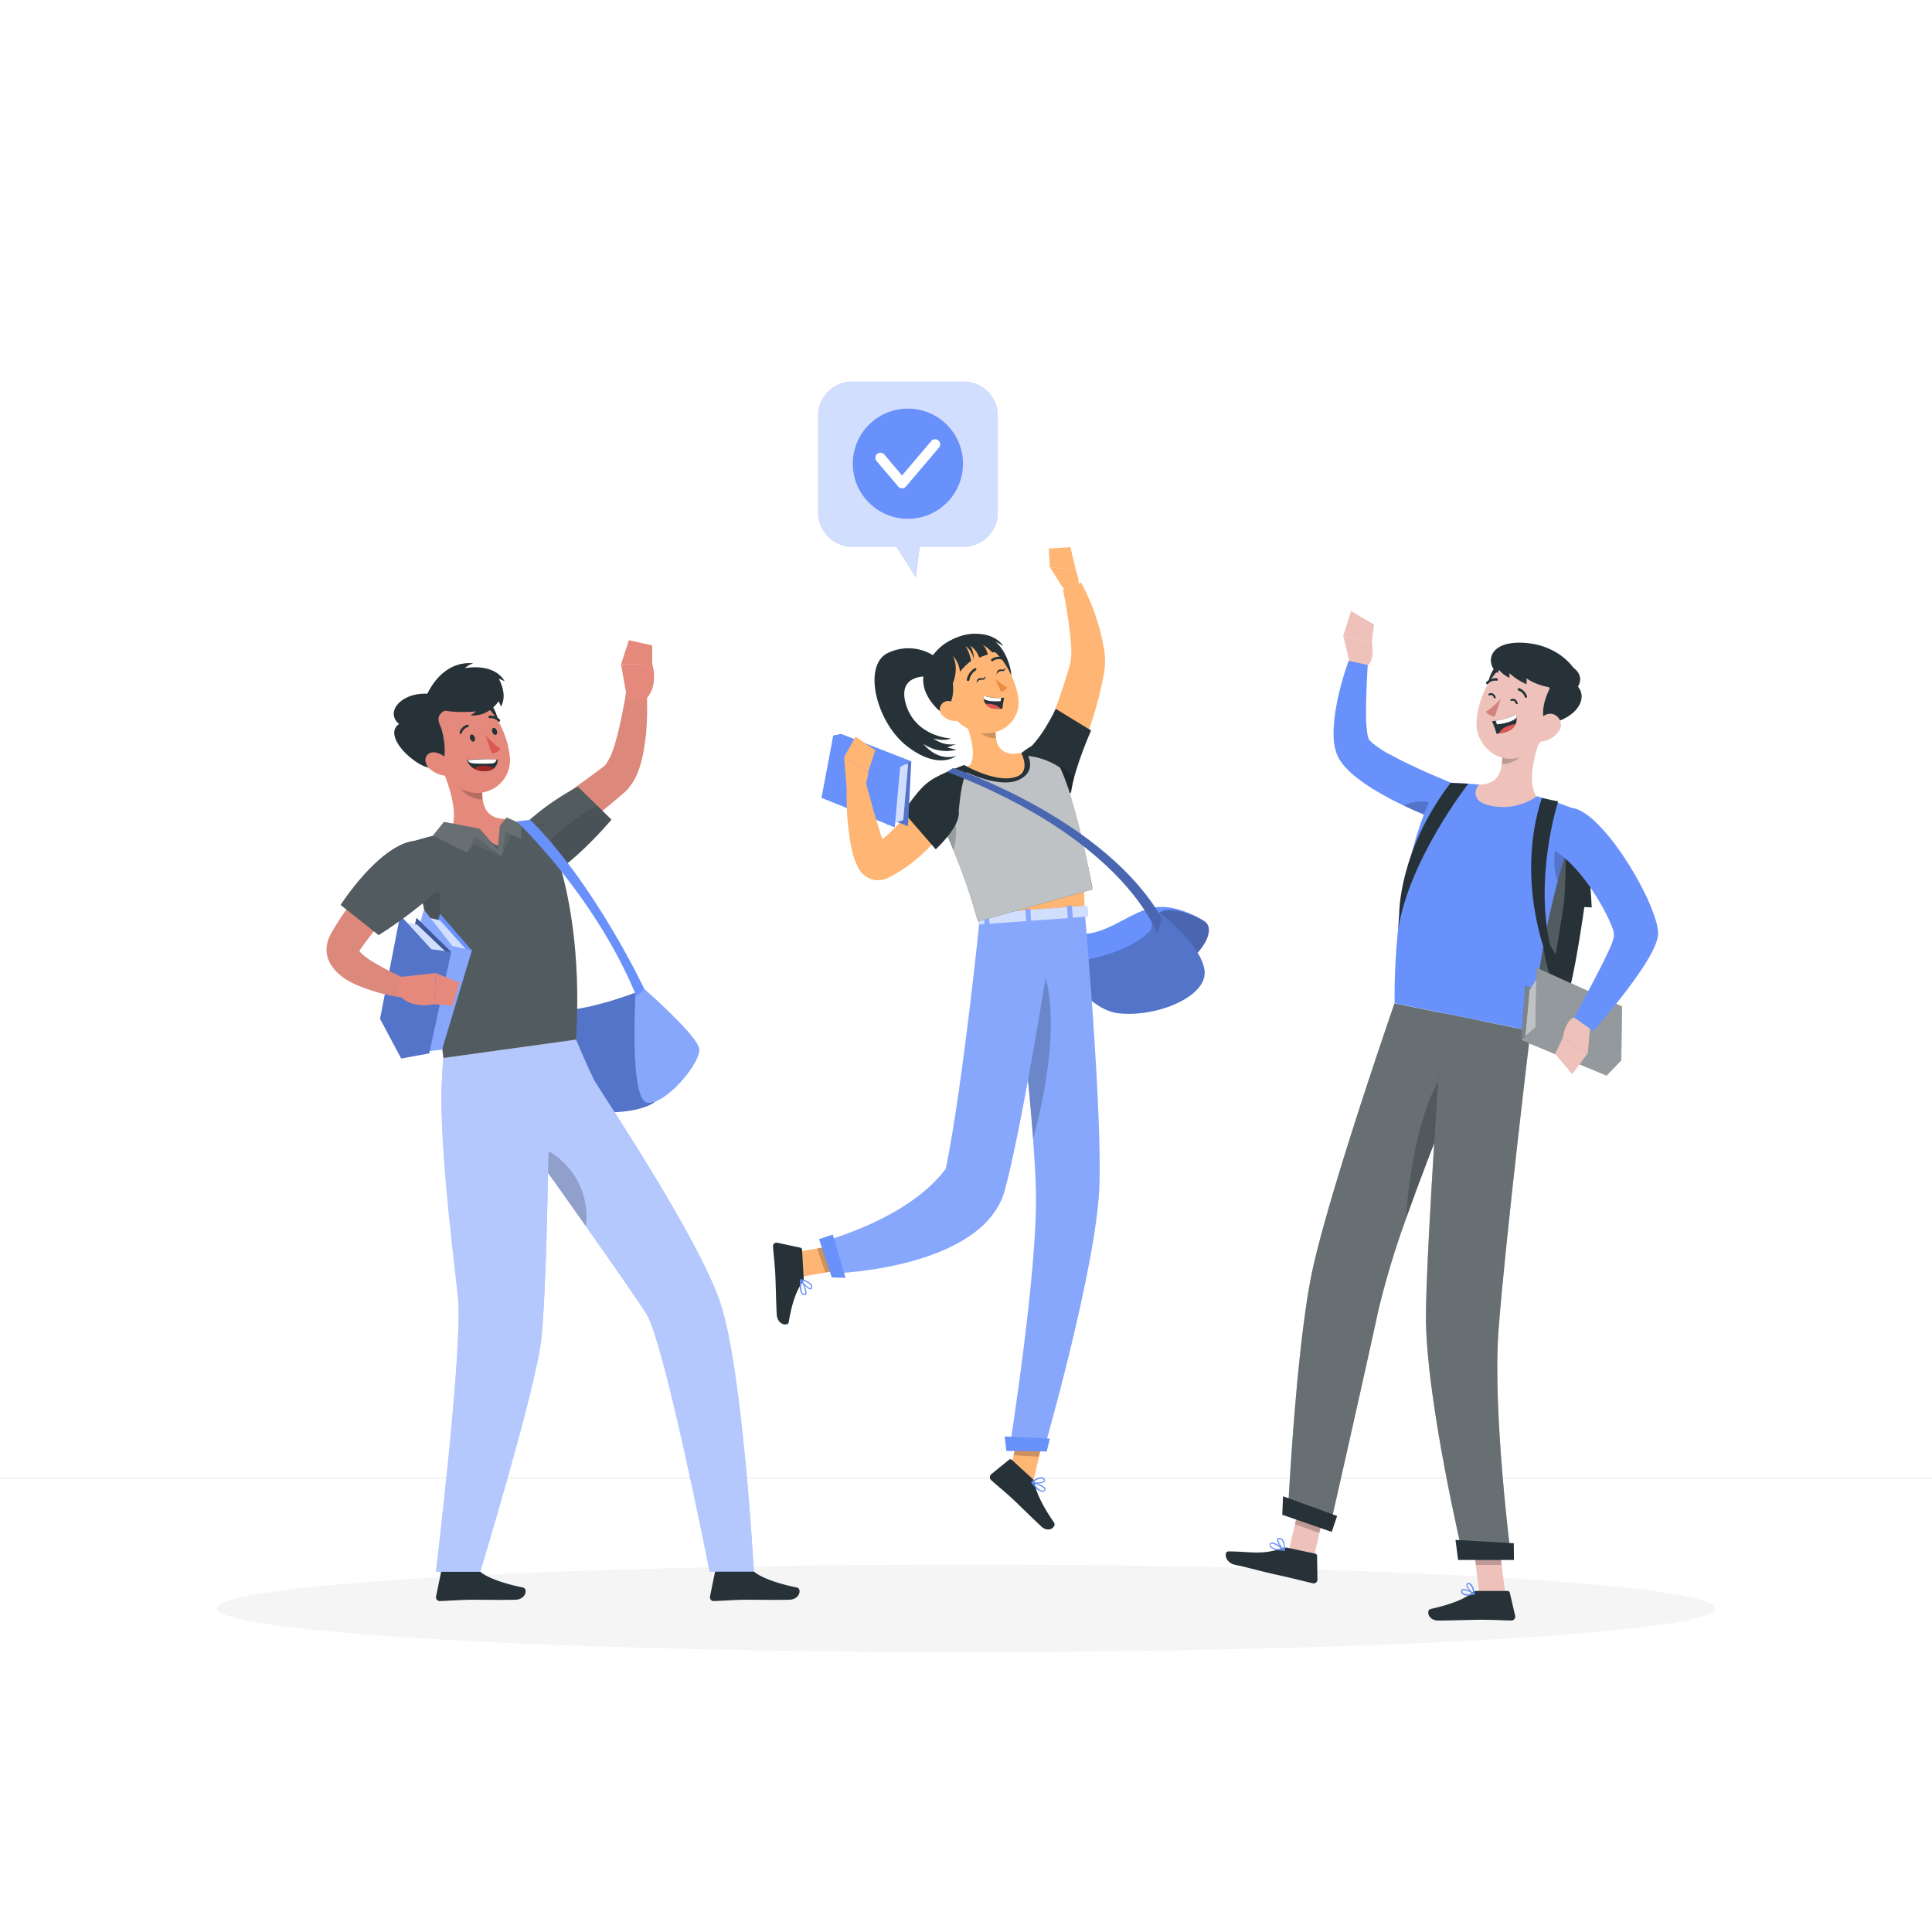 <svg class="animated" id="freepik_stories-happy-student" xmlns="http://www.w3.org/2000/svg" viewBox="0 0 500 500" version="1.1" xmlns:xlink="http://www.w3.org/1999/xlink" xmlns:svgjs="http://svgjs.com/svgjs"><style>svg#freepik_stories-happy-student:not(.animated) .animable {opacity: 0;}svg#freepik_stories-happy-student.animated #el8m07s4i5pue {animation: 1s 1 forwards cubic-bezier(.36,-0.01,.5,1.38) slideRight;animation-delay: 0s;}svg#freepik_stories-happy-student.animated #elf603fnebie4 {animation: 1s 1 forwards cubic-bezier(.36,-0.01,.5,1.38) slideRight;animation-delay: 0.02s;opacity: 0}svg#freepik_stories-happy-student.animated #el4haq140jkcp {animation: 1s 1 forwards cubic-bezier(.36,-0.01,.5,1.38) slideRight;animation-delay: 0.041s;opacity: 0}svg#freepik_stories-happy-student.animated #elkrcqeq7r19 {animation: 1s 1 forwards cubic-bezier(.36,-0.01,.5,1.38) slideRight;animation-delay: 0.061s;opacity: 0}svg#freepik_stories-happy-student.animated #el2w5dyhk260k {animation: 1s 1 forwards cubic-bezier(.36,-0.01,.5,1.38) slideRight;animation-delay: 0.082s;opacity: 0}svg#freepik_stories-happy-student.animated #elaap37w2yjd {animation: 1s 1 forwards cubic-bezier(.36,-0.01,.5,1.38) slideRight;animation-delay: 0.102s;opacity: 0}svg#freepik_stories-happy-student.animated #elpyikzkce32 {animation: 1s 1 forwards cubic-bezier(.36,-0.01,.5,1.38) slideRight;animation-delay: 0.122s;opacity: 0}svg#freepik_stories-happy-student.animated #el9yqrq8w5kr7 {animation: 1s 1 forwards cubic-bezier(.36,-0.01,.5,1.38) slideRight;animation-delay: 0.143s;opacity: 0}svg#freepik_stories-happy-student.animated #elgczsnoaxq9c {animation: 1s 1 forwards cubic-bezier(.36,-0.01,.5,1.38) slideRight;animation-delay: 0.163s;opacity: 0}svg#freepik_stories-happy-student.animated #elw9d1d4o501b {animation: 1s 1 forwards cubic-bezier(.36,-0.01,.5,1.38) slideRight;animation-delay: 0.184s;opacity: 0}svg#freepik_stories-happy-student.animated #eleq9khze1ryk {animation: 1s 1 forwards cubic-bezier(.36,-0.01,.5,1.38) slideRight;animation-delay: 0.204s;opacity: 0}svg#freepik_stories-happy-student.animated #elxsky0dbd7x {animation: 1s 1 forwards cubic-bezier(.36,-0.01,.5,1.38) slideRight;animation-delay: 0.224s;opacity: 0}svg#freepik_stories-happy-student.animated #elpfg96c2f91s {animation: 1s 1 forwards cubic-bezier(.36,-0.01,.5,1.38) slideRight;animation-delay: 0.245s;opacity: 0}svg#freepik_stories-happy-student.animated #elkn3zskscie {animation: 1s 1 forwards cubic-bezier(.36,-0.01,.5,1.38) slideRight;animation-delay: 0.265s;opacity: 0}svg#freepik_stories-happy-student.animated #elcuioz44lvdr {animation: 1s 1 forwards cubic-bezier(.36,-0.01,.5,1.38) slideRight;animation-delay: 0.286s;opacity: 0}svg#freepik_stories-happy-student.animated #elx76cnhst13 {animation: 1s 1 forwards cubic-bezier(.36,-0.01,.5,1.38) slideRight;animation-delay: 0.306s;opacity: 0}svg#freepik_stories-happy-student.animated #el29qclmigncj {animation: 1s 1 forwards cubic-bezier(.36,-0.01,.5,1.38) slideRight;animation-delay: 0.327s;opacity: 0}svg#freepik_stories-happy-student.animated #elmi306zic21 {animation: 1s 1 forwards cubic-bezier(.36,-0.01,.5,1.38) slideRight;animation-delay: 0.347s;opacity: 0}svg#freepik_stories-happy-student.animated #elzfwa2nqiwnr {animation: 1s 1 forwards cubic-bezier(.36,-0.01,.5,1.38) slideRight;animation-delay: 0.367s;opacity: 0}svg#freepik_stories-happy-student.animated #elbkijfy2hhr5 {animation: 1s 1 forwards cubic-bezier(.36,-0.01,.5,1.38) slideRight;animation-delay: 0.388s;opacity: 0}svg#freepik_stories-happy-student.animated #eldjqf3fpid36 {animation: 1s 1 forwards cubic-bezier(.36,-0.01,.5,1.38) slideRight;animation-delay: 0.408s;opacity: 0}svg#freepik_stories-happy-student.animated #elqlsur9plo9 {animation: 1s 1 forwards cubic-bezier(.36,-0.01,.5,1.38) slideRight;animation-delay: 0.429s;opacity: 0}svg#freepik_stories-happy-student.animated #elsj1ivimzqie {animation: 1s 1 forwards cubic-bezier(.36,-0.01,.5,1.38) slideRight;animation-delay: 0.449s;opacity: 0}svg#freepik_stories-happy-student.animated #elgl2vkj4mo1f {animation: 1s 1 forwards cubic-bezier(.36,-0.01,.5,1.38) slideRight;animation-delay: 0.469s;opacity: 0}svg#freepik_stories-happy-student.animated #elf4zoe7tucji {animation: 1s 1 forwards cubic-bezier(.36,-0.01,.5,1.38) slideRight;animation-delay: 0.49s;opacity: 0}svg#freepik_stories-happy-student.animated #elfn4g808yl46 {animation: 1s 1 forwards cubic-bezier(.36,-0.01,.5,1.38) slideRight;animation-delay: 0.51s;opacity: 0}svg#freepik_stories-happy-student.animated #elteqaqrhqcoc {animation: 1s 1 forwards cubic-bezier(.36,-0.01,.5,1.38) slideRight;animation-delay: 0.531s;opacity: 0}svg#freepik_stories-happy-student.animated #elibt2wncvu1 {animation: 1s 1 forwards cubic-bezier(.36,-0.01,.5,1.38) slideRight;animation-delay: 0.551s;opacity: 0}svg#freepik_stories-happy-student.animated #elk6lq2i2x9uj {animation: 1s 1 forwards cubic-bezier(.36,-0.01,.5,1.38) slideRight;animation-delay: 0.571s;opacity: 0}svg#freepik_stories-happy-student.animated #elvramkkl6wql {animation: 1s 1 forwards cubic-bezier(.36,-0.01,.5,1.38) slideRight;animation-delay: 0.592s;opacity: 0}svg#freepik_stories-happy-student.animated #elwfykjpsrwr {animation: 1s 1 forwards cubic-bezier(.36,-0.01,.5,1.38) slideRight;animation-delay: 0.612s;opacity: 0}svg#freepik_stories-happy-student.animated #el389ld3fci1b {animation: 1s 1 forwards cubic-bezier(.36,-0.01,.5,1.38) slideRight;animation-delay: 0.633s;opacity: 0}svg#freepik_stories-happy-student.animated #elkybiouad83m {animation: 1s 1 forwards cubic-bezier(.36,-0.01,.5,1.38) slideRight;animation-delay: 0.653s;opacity: 0}svg#freepik_stories-happy-student.animated #elmqzodaf5io {animation: 1s 1 forwards cubic-bezier(.36,-0.01,.5,1.38) slideRight;animation-delay: 0.673s;opacity: 0}svg#freepik_stories-happy-student.animated #el884uohfsb05 {animation: 1s 1 forwards cubic-bezier(.36,-0.01,.5,1.38) slideRight;animation-delay: 0.694s;opacity: 0}svg#freepik_stories-happy-student.animated #elcsppsfl3r95 {animation: 1s 1 forwards cubic-bezier(.36,-0.01,.5,1.38) slideRight;animation-delay: 0.714s;opacity: 0}svg#freepik_stories-happy-student.animated #eljhh1qxm8yl {animation: 1s 1 forwards cubic-bezier(.36,-0.01,.5,1.38) slideRight;animation-delay: 0.735s;opacity: 0}svg#freepik_stories-happy-student.animated #elttepu458jnb {animation: 1s 1 forwards cubic-bezier(.36,-0.01,.5,1.38) slideRight;animation-delay: 0.755s;opacity: 0}svg#freepik_stories-happy-student.animated #el3k44q3qb6yq {animation: 1s 1 forwards cubic-bezier(.36,-0.01,.5,1.38) slideRight;animation-delay: 0.776s;opacity: 0}svg#freepik_stories-happy-student.animated #el9fgv4dwo7wi {animation: 1s 1 forwards cubic-bezier(.36,-0.01,.5,1.38) slideRight;animation-delay: 0.796s;opacity: 0}svg#freepik_stories-happy-student.animated #elnol3u72cuus {animation: 1s 1 forwards cubic-bezier(.36,-0.01,.5,1.38) slideRight;animation-delay: 0.816s;opacity: 0}svg#freepik_stories-happy-student.animated #elorg5xeeneks {animation: 1s 1 forwards cubic-bezier(.36,-0.01,.5,1.38) slideRight;animation-delay: 0.837s;opacity: 0}svg#freepik_stories-happy-student.animated #elkfdaf0o88o {animation: 1s 1 forwards cubic-bezier(.36,-0.01,.5,1.38) slideRight;animation-delay: 0.857s;opacity: 0}svg#freepik_stories-happy-student.animated #el2yj65unp3p8 {animation: 1s 1 forwards cubic-bezier(.36,-0.01,.5,1.38) slideRight;animation-delay: 0.878s;opacity: 0}svg#freepik_stories-happy-student.animated #elr012hvt669 {animation: 1s 1 forwards cubic-bezier(.36,-0.01,.5,1.38) slideRight;animation-delay: 0.898s;opacity: 0}svg#freepik_stories-happy-student.animated #el36d0x2oyjdz {animation: 1s 1 forwards cubic-bezier(.36,-0.01,.5,1.38) slideRight;animation-delay: 0.918s;opacity: 0}svg#freepik_stories-happy-student.animated #elavj9jkd18x {animation: 1s 1 forwards cubic-bezier(.36,-0.01,.5,1.38) slideRight;animation-delay: 0.939s;opacity: 0}svg#freepik_stories-happy-student.animated #ele1gaaeptbcs {animation: 1s 1 forwards cubic-bezier(.36,-0.01,.5,1.38) slideRight;animation-delay: 0.959s;opacity: 0}svg#freepik_stories-happy-student.animated #el5mt6uxwu4wi {animation: 1s 1 forwards cubic-bezier(.36,-0.01,.5,1.38) slideRight;animation-delay: 0.98s;opacity: 0}svg#freepik_stories-happy-student.animated #freepik--background-complete--inject-75 {animation: 1s 1 forwards cubic-bezier(.36,-0.01,.5,1.38) slideRight;animation-delay: 0s;}svg#freepik_stories-happy-student.animated #freepik--Shadow--inject-75 {animation: 6s Infinite  linear shake;animation-delay: 0s;}svg#freepik_stories-happy-student.animated #freepik--speech-bubble--inject-75 {animation: 1s 1 forwards cubic-bezier(.36,-0.01,.5,1.38) slideDown,3s Infinite  linear heartbeat;animation-delay: 0s,1s;}svg#freepik_stories-happy-student.animated #freepik--character-3--inject-75 {animation: 1s 1 forwards cubic-bezier(.36,-0.01,.5,1.38) slideRight,3s Infinite  linear wind;animation-delay: 0s,1s;}svg#freepik_stories-happy-student.animated #freepik--character-2--inject-75 {animation: 1s 1 forwards cubic-bezier(.36,-0.01,.5,1.38) slideUp,3s Infinite  linear floating;animation-delay: 0s,1s;}svg#freepik_stories-happy-student.animated #freepik--character-1--inject-75 {animation: 1s 1 forwards cubic-bezier(.36,-0.01,.5,1.38) slideLeft,3s Infinite  linear wind;animation-delay: 0s,1s;}            @keyframes slideRight {                0% {                    opacity: 0;                    transform: translateX(30px);                }                100% {                    opacity: 1;                    transform: translateX(0);                }            }                    @keyframes shake {                10%, 90% {                    transform: translate3d(-1px, 0, 0);                  }                  20%, 80% {                    transform: translate3d(2px, 0, 0);                  }                  30%, 50%, 70% {                    transform: translate3d(-4px, 0, 0);                  }                  40%, 60% {                    transform: translate3d(4px, 0, 0);                  }            }                    @keyframes slideDown {                0% {                    opacity: 0;                    transform: translateY(-30px);                }                100% {                    opacity: 1;                    transform: translateY(0);                }            }                    @keyframes heartbeat {                0% {                    transform: scale(1);                }                10% {                    transform: scale(1.1);                }                30% {                    transform: scale(1);                }                40% {                    transform: scale(1);                }                50% {                    transform: scale(1.1);                }                60% {                    transform: scale(1);                }                100% {                    transform: scale(1);                }            }                    @keyframes wind {                0% {                    transform: rotate( 0deg );                }                25% {                    transform: rotate( 1deg );                }                75% {                    transform: rotate( -1deg );                }            }                    @keyframes slideUp {                0% {                    opacity: 0;                    transform: translateY(30px);                }                100% {                    opacity: 1;                    transform: inherit;                }            }                    @keyframes floating {                0% {                    opacity: 1;                    transform: translateY(0px);                }                50% {                    transform: translateY(-10px);                }                100% {                    opacity: 1;                    transform: translateY(0px);                }            }                    @keyframes slideLeft {                0% {                    opacity: 0;                    transform: translateX(-30px);                }                100% {                    opacity: 1;                    transform: translateX(0);                }            }        </style><g id="freepik--background-complete--inject-75" class="animable animator-active" style="transform-origin: 250px 228.23px;"><rect y="382.4" width="500" height="0.25" style="fill: rgb(235, 235, 235); transform-origin: 250px 382.525px;" id="el8m07s4i5pue" class="animable"></rect><rect x="416.78" y="398.49" width="33.12" height="0.25" style="fill: rgb(235, 235, 235); transform-origin: 433.34px 398.615px;" id="elf603fnebie4" class="animable"></rect><rect x="322.53" y="401.21" width="8.69" height="0.25" style="fill: rgb(235, 235, 235); transform-origin: 326.875px 401.335px;" id="el4haq140jkcp" class="animable"></rect><rect x="396.59" y="389.21" width="19.19" height="0.25" style="fill: rgb(235, 235, 235); transform-origin: 406.185px 389.335px;" id="elkrcqeq7r19" class="animable"></rect><rect x="52.46" y="390.89" width="43.19" height="0.25" style="fill: rgb(235, 235, 235); transform-origin: 74.055px 391.015px;" id="el2w5dyhk260k" class="animable"></rect><rect x="104.56" y="390.89" width="6.33" height="0.25" style="fill: rgb(235, 235, 235); transform-origin: 107.725px 391.015px;" id="elaap37w2yjd" class="animable"></rect><rect x="131.47" y="395.11" width="93.68" height="0.25" style="fill: rgb(235, 235, 235); transform-origin: 178.31px 395.235px;" id="elpyikzkce32" class="animable"></rect><path d="M237,337.8H43.91a5.71,5.71,0,0,1-5.7-5.71V60.66A5.71,5.71,0,0,1,43.91,55H237a5.71,5.71,0,0,1,5.71,5.71V332.09A5.71,5.71,0,0,1,237,337.8ZM43.91,55.2a5.46,5.46,0,0,0-5.45,5.46V332.09a5.46,5.46,0,0,0,5.45,5.46H237a5.47,5.47,0,0,0,5.46-5.46V60.66A5.47,5.47,0,0,0,237,55.2Z" style="fill: rgb(235, 235, 235); transform-origin: 140.46px 196.4px;" id="el9yqrq8w5kr7" class="animable"></path><path d="M453.31,337.8H260.21a5.72,5.72,0,0,1-5.71-5.71V60.66A5.72,5.72,0,0,1,260.21,55h193.1A5.71,5.71,0,0,1,459,60.66V332.09A5.71,5.71,0,0,1,453.31,337.8ZM260.21,55.2a5.47,5.47,0,0,0-5.46,5.46V332.09a5.47,5.47,0,0,0,5.46,5.46h193.1a5.47,5.47,0,0,0,5.46-5.46V60.66a5.47,5.47,0,0,0-5.46-5.46Z" style="fill: rgb(235, 235, 235); transform-origin: 356.75px 196.4px;" id="elgczsnoaxq9c" class="animable"></path><rect x="262.08" y="127.46" width="160.01" height="105.79" style="fill: rgb(224, 224, 224); transform-origin: 342.085px 180.355px;" id="elw9d1d4o501b" class="animable"></rect><rect x="267.56" y="133.19" width="149.04" height="94.34" style="fill: rgb(235, 235, 235); transform-origin: 342.08px 180.36px;" id="eleq9khze1ryk" class="animable"></rect><rect x="277.29" y="139.58" width="28.27" height="39.22" style="fill: rgb(245, 245, 245); transform-origin: 291.425px 159.19px;" id="elxsky0dbd7x" class="animable"></rect><rect x="310.51" y="143.27" width="31.57" height="43.46" style="fill: rgb(245, 245, 245); transform-origin: 326.295px 165px;" id="elpfg96c2f91s" class="animable"></rect><rect x="350.44" y="139.58" width="26.14" height="37.58" style="fill: rgb(245, 245, 245); transform-origin: 363.51px 158.37px;" id="elkn3zskscie" class="animable"></rect><rect x="383.16" y="142.37" width="23.01" height="42.24" style="fill: rgb(245, 245, 245); transform-origin: 394.665px 163.49px;" id="elcuioz44lvdr" class="animable"></rect><rect x="355.88" y="192.75" width="50.29" height="30.85" style="fill: rgb(245, 245, 245); transform-origin: 381.025px 208.175px;" id="elx76cnhst13" class="animable"></rect><rect x="279.18" y="196.79" width="18.83" height="18.83" style="fill: rgb(245, 245, 245); transform-origin: 288.595px 206.205px;" id="el29qclmigncj" class="animable"></rect><rect x="304.96" y="200.96" width="19.06" height="19.06" style="fill: rgb(245, 245, 245); transform-origin: 314.49px 210.49px;" id="elmi306zic21" class="animable"></rect><rect x="120.43" y="125.91" width="125.9" height="255.78" style="fill: rgb(224, 224, 224); transform-origin: 183.38px 253.8px;" id="elzfwa2nqiwnr" class="animable"></rect><rect x="142.69" y="149.61" width="24.53" height="24.53" style="fill: rgb(240, 240, 240); transform-origin: 154.955px 161.875px;" id="elbkijfy2hhr5" class="animable"></rect><rect x="171.11" y="149.61" width="24.53" height="24.53" style="fill: rgb(240, 240, 240); transform-origin: 183.375px 161.875px;" id="eldjqf3fpid36" class="animable"></rect><rect x="199.53" y="149.61" width="24.53" height="24.53" style="fill: rgb(240, 240, 240); transform-origin: 211.795px 161.875px;" id="elqlsur9plo9" class="animable"></rect><rect x="142.69" y="178.14" width="24.53" height="24.53" style="fill: rgb(240, 240, 240); transform-origin: 154.955px 190.405px;" id="elsj1ivimzqie" class="animable"></rect><rect x="171.11" y="178.14" width="24.53" height="24.53" style="fill: rgb(240, 240, 240); transform-origin: 183.375px 190.405px;" id="elgl2vkj4mo1f" class="animable"></rect><rect x="199.53" y="178.14" width="24.53" height="24.53" style="fill: rgb(240, 240, 240); transform-origin: 211.795px 190.405px;" id="elf4zoe7tucji" class="animable"></rect><path d="M236.29,243.08a4.73,4.73,0,1,1-4.73-4.73A4.72,4.72,0,0,1,236.29,243.08Z" style="fill: rgb(240, 240, 240); transform-origin: 231.56px 243.08px;" id="elfn4g808yl46" class="animable"></path><rect x="67.59" y="126.07" width="47.55" height="22.41" style="fill: rgb(224, 224, 224); transform-origin: 91.365px 137.275px;" id="elteqaqrhqcoc" class="animable"></rect><rect x="76.71" y="154.77" width="38.43" height="13.21" style="fill: rgb(224, 224, 224); transform-origin: 95.925px 161.375px;" id="elibt2wncvu1" class="animable"></rect><rect x="72.03" y="126.07" width="43.11" height="22.41" style="fill: rgb(235, 235, 235); transform-origin: 93.585px 137.275px;" id="elk6lq2i2x9uj" class="animable"></rect><rect x="80.29" y="154.77" width="34.85" height="13.21" style="fill: rgb(235, 235, 235); transform-origin: 97.715px 161.375px;" id="elvramkkl6wql" class="animable"></rect><g id="elwfykjpsrwr" class=""><circle cx="183.95" cy="99.97" r="15.14" style="fill: rgb(240, 240, 240); transform-origin: 183.95px 99.97px; transform: rotate(-22.5deg);" class="animable" id="elo93atzs766"></circle></g><g id="el389ld3fci1b" class=""><circle cx="183.95" cy="99.97" r="11.81" style="fill: rgb(250, 250, 250); transform-origin: 183.95px 99.97px; transform: rotate(-22.5deg);" class="animable" id="elj82db3x14jj"></circle></g><polygon points="180.16 103.64 179.53 102.86 183.45 99.73 183.45 92.01 184.45 92.01 184.45 100.21 180.16 103.64" style="fill: rgb(240, 240, 240); transform-origin: 181.99px 97.825px;" id="elkybiouad83m" class="animable"></polygon><path d="M340.08,350.11c0-.34,1.16-34.22,6.67-39.58,5.36-5.21,11.51-.19,11.77,0l.55-.66c-.06-.06-7-5.72-12.92,0-5.76,5.6-6.88,38.76-6.93,40.17Z" style="fill: rgb(224, 224, 224); transform-origin: 349.145px 328.712px;" id="elmqzodaf5io" class="animable"></path><path d="M339.61,356.77c0-.41,3.77-40.67-10.94-57.55l-.65.57c14.46,16.59,10.77,56.49,10.73,56.89Z" style="fill: rgb(224, 224, 224); transform-origin: 334.031px 327.995px;" id="el884uohfsb05" class="animable"></path><path d="M340.15,352.51l.86-.06c0-.46-2.87-45.78,7.91-55.7l-.58-.63C337.25,306.32,340,350.63,340.15,352.51Z" style="fill: rgb(224, 224, 224); transform-origin: 344.331px 324.315px;" id="elcsppsfl3r95" class="animable"></path><path d="M338.75,352.48h.86c0-1.25-.35-30.62-8.69-35.4a5.9,5.9,0,0,0-5.4-.52c-5,2.08-7.54,11.06-7.65,11.44l.83.23c0-.09,2.5-9,7.15-10.87a5.08,5.08,0,0,1,4.64.47C338.4,322.37,338.75,352.18,338.75,352.48Z" style="fill: rgb(224, 224, 224); transform-origin: 328.74px 334.308px;" id="eljhh1qxm8yl" class="animable"></path><path d="M342,352.5l.86-.05c0-.23-1.26-23.2,4.94-31.29,1.5-2,3.13-2.9,4.86-2.78,4.06.29,7.46,6.23,7.5,6.29l.75-.42c-.15-.27-3.67-6.41-8.19-6.73-2-.14-3.91.91-5.6,3.11C340.72,329,341.94,351.55,342,352.5Z" style="fill: rgb(224, 224, 224); transform-origin: 351.39px 335.004px;" id="elttepu458jnb" class="animable"></path><path d="M340.64,355.63c.17-2.23,4.05-54.68-2.78-63.93l-.7.52c6.65,9,2.66,62.8,2.62,63.34Z" style="fill: rgb(224, 224, 224); transform-origin: 339.525px 323.665px;" id="el3k44q3qb6yq" class="animable"></path><path d="M323.66,321.87s4.1,1.52,2.88,5.08-14.18,9.44-14.18,9.44-5.43-5-.44-13.07S323.55,319.32,323.66,321.87Z" style="fill: rgb(235, 235, 235); transform-origin: 318.289px 327.472px;" id="el9fgv4dwo7wi" class="animable"></path><path d="M341.48,315.08s-4.36-.18-4.61,3.58,9.46,14.17,9.46,14.17,6.92-2.5,5.44-11.89S342.57,312.77,341.48,315.08Z" style="fill: rgb(235, 235, 235); transform-origin: 344.421px 323.135px;" id="elnol3u72cuus" class="animable"></path><path d="M345.18,297.07s-2.91-.31-2.68-2.08,11.32-6.34,17.86,1c0,0-4.19,7.19-10.24,7.28S345.18,297.07,345.18,297.07Z" style="fill: rgb(235, 235, 235); transform-origin: 351.424px 297.612px;" id="elorg5xeeneks" class="animable"></path><path d="M339.76,292.77s2.63,1.27,3.37-.36-6.25-11.36-15.7-8.55c0,0-.25,8.31,4.83,11.59S339.76,292.77,339.76,292.77Z" style="fill: rgb(235, 235, 235); transform-origin: 335.306px 289.895px;" id="elkfdaf0o88o" class="animable"></path><path d="M353.54,320.44s-2-1.62.16-2.41,12.8-.57,12.91,10c0,0-12.39,2.06-13.92-2S353.54,320.44,353.54,320.44Z" style="fill: rgb(235, 235, 235); transform-origin: 359.394px 323.152px;" id="el2yj65unp3p8" class="animable"></path><path d="M328.27,296.81s2-1.62-.16-2.42-12.8-.56-12.91,10c0,0,12.39,2.06,13.92-1.95S328.27,296.81,328.27,296.81Z" style="fill: rgb(235, 235, 235); transform-origin: 322.416px 299.514px;" id="elr012hvt669" class="animable"></path><path d="M334.82,305.3s.18-2-1.41-1.2-7.14,6.75-1.39,12.43c0,0,7.74-5.73,6.34-8.72S334.82,305.3,334.82,305.3Z" style="fill: rgb(235, 235, 235); transform-origin: 334px 310.221px;" id="el36d0x2oyjdz" class="animable"></path><path d="M355.33,308.1s-1.2-1.57.56-1.76,9.64,1.91,7.8,9.77c0,0-9.6-.72-10-4S355.33,308.1,355.33,308.1Z" style="fill: rgb(235, 235, 235); transform-origin: 358.802px 311.219px;" id="elavj9jkd18x" class="animable"></path><polygon points="322.89 381.69 355.84 381.69 359.39 345.62 319.34 345.62 322.89 381.69" style="fill: rgb(240, 240, 240); transform-origin: 339.365px 363.655px;" id="ele1gaaeptbcs" class="animable"></polygon><g id="el5mt6uxwu4wi" class=""><rect x="317.58" y="341.64" width="43.57" height="7.96" style="fill: rgb(230, 230, 230); transform-origin: 339.365px 345.62px; transform: rotate(180deg);" class="animable" id="el5xuoelih11k"></rect></g></g><g id="freepik--Shadow--inject-75" class="animable" style="transform-origin: 250px 416.24px;"><ellipse id="freepik--path--inject-75" cx="250" cy="416.24" rx="193.89" ry="11.32" style="fill: rgb(245, 245, 245); transform-origin: 250px 416.24px;" class="animable"></ellipse></g><g id="freepik--speech-bubble--inject-75" class="animable" style="transform-origin: 234.98px 124.065px;"><path d="M249.32,98.77H220.6a8.85,8.85,0,0,0-8.85,8.85v25a8.85,8.85,0,0,0,8.85,8.85H232l5,7.89,1-7.89h11.37a8.84,8.84,0,0,0,8.84-8.85v-25A8.85,8.85,0,0,0,249.32,98.77Z" style="fill: #6991FB; transform-origin: 234.98px 124.065px;" id="elhs1r0owcsc6" class="animable"></path><g id="el0myrfmt8ikyr"><path d="M249.32,98.77H220.6a8.85,8.85,0,0,0-8.85,8.85v25a8.85,8.85,0,0,0,8.85,8.85H232l5,7.89,1-7.89h11.37a8.84,8.84,0,0,0,8.84-8.85v-25A8.85,8.85,0,0,0,249.32,98.77Z" style="fill: rgb(255, 255, 255); opacity: 0.7; transform-origin: 234.98px 124.065px;" class="animable" id="elr66cb09i4n9"></path></g><g id="el9qklw3hy09b"><circle cx="234.96" cy="120.01" r="14.26" style="fill: #6991FB; transform-origin: 234.96px 120.01px; transform: rotate(-45deg);" class="animable" id="elihzbd51i24d"></circle></g><path d="M233.46,126.38a1.29,1.29,0,0,1-1-.46l-5.6-6.59a1.31,1.31,0,0,1,2-1.7l4.59,5.42,7.59-8.94a1.31,1.31,0,0,1,2,1.69l-8.59,10.12A1.31,1.31,0,0,1,233.46,126.38Z" style="fill: rgb(255, 255, 255); transform-origin: 234.934px 120.03px;" id="el6t0x8zu8r1r" class="animable"></path></g><g id="freepik--character-3--inject-75" class="animable" style="transform-origin: 373.171px 288.765px;"><path d="M411.93,234.84l-1.91-.09s-3.26,23.59-5.42,25.44-33.85-4.28-35.7-5.62a.42.42,0,0,1-.13-.21c-1.39-3.47,4.11-42.61,6.13-44.43s8.19,0,8.19,0,13.35,3.13,21,5.21a35.83,35.83,0,0,1,5.11,1.62C411.2,217.94,411.93,234.84,411.93,234.84Z" style="fill: rgb(38, 50, 56); transform-origin: 390.239px 234.828px;" id="eliaxul269qed" class="animable"></path><g id="elxv0y4y1rfpd"><path d="M404.83,233.06s-3.27,23.59-5.42,25.44c-1.68,1.44-21.14-1.93-30.64-4.14-1.39-3.47,4.11-42.61,6.13-44.43s8.19,0,8.19,0,13.35,3.13,21,5.21C406,216.73,404.83,233.06,404.83,233.06Z" style="fill: rgb(255, 255, 255); opacity: 0.2; transform-origin: 386.866px 233.984px;" class="animable" id="el7gpzw4ch6s8"></path></g><path d="M349.25,171.22l-1.63-6.64,7.42,1.54s1.1,6-2,6.45Z" style="fill: rgb(238, 193, 187); transform-origin: 351.425px 168.575px;" id="elpjzfx8i1vp" class="animable"></path><polygon points="349.66 158.13 355.59 161.62 355.04 166.12 347.62 164.58 349.66 158.13" style="fill: rgb(238, 193, 187); transform-origin: 351.605px 162.125px;" id="el3qo8j3pig4w" class="animable"></polygon><path d="M375.37,210.61a32.59,32.59,0,0,1-3.57,1.48c-.88-.33-1.74-.67-2.59-1-.43-.18-.87-.35-1.29-.54-1.56-.64-3.09-1.33-4.61-2.06l-1.81-.88c-.5-.26-1-.51-1.51-.78-1.14-.62-2.28-1.23-3.41-1.9-.78-.45-1.56-.93-2.33-1.43s-1.58-1.07-2.38-1.67l-.47-.35a22.41,22.41,0,0,1-2.86-2.54,13.35,13.35,0,0,1-1.45-1.75,10.5,10.5,0,0,1-.72-1.16c-.06-.12-.13-.25-.19-.39-.15-.34-.29-.69-.38-1a14.65,14.65,0,0,1-.67-4.28,35.25,35.25,0,0,1,.42-5.87c0-.34.1-.69.15-1a69.57,69.57,0,0,1,1.63-7.19q.75-2.66,1.71-5.3l4.92,1.08c-.08,1.62-.18,3.24-.24,4.86-.11,2.44-.19,4.86-.19,7.22v1c0,1.39.09,2.75.24,4,0,.17.05.35.07.52a7.22,7.22,0,0,0,.49,1.8c.05.1,0,0,.06.06s0,.05.14.14.34.35.6.57a28.15,28.15,0,0,0,4.25,2.85l.09,0c1.61.9,3.31,1.79,5.07,2.62l.37.17c2.46,1.18,5,2.33,7.59,3.41,1,.42,2,.84,2.93,1.23,0,0,3.25.89,4.4,3.13C380.76,207.54,377.92,209.38,375.37,210.61Z" style="fill: #6991FB; transform-origin: 362.569px 191.545px;" id="el7lia43fzj3w" class="animable"></path><g id="el5unzxvwtwbj"><path d="M375.37,210.61a32.59,32.59,0,0,1-3.57,1.48c-.88-.33-1.74-.67-2.59-1-.43-.18-.87-.35-1.29-.54-1.56-.64-3.09-1.33-4.61-2.06C368.79,205.9,373.08,208.52,375.37,210.61Z" style="opacity: 0.2; transform-origin: 369.34px 209.75px;" class="animable" id="elidhqd2rojcj"></path></g><polygon points="339.76 404.13 333.45 401.84 336.92 386.63 343.24 388.92 339.76 404.13" style="fill: rgb(238, 193, 187); transform-origin: 338.345px 395.38px;" id="el5rvm3qv6j8o" class="animable"></polygon><polygon points="389.56 412.52 382.86 412.52 380.95 397 387.65 397 389.56 412.52" style="fill: rgb(238, 193, 187); transform-origin: 385.255px 404.76px;" id="el9eoqiql8cyu" class="animable"></polygon><path d="M382,411.74h8.17a.59.59,0,0,1,.57.46l1.39,6a1,1,0,0,1-1,1.19c-2.63-.05-4.55-.2-7.86-.2-2,0-8.18.21-11,.21s-3.2-2.78-2-3c5.15-1.13,9-2.69,10.66-4.18A1.68,1.68,0,0,1,382,411.74Z" style="fill: rgb(38, 50, 56); transform-origin: 380.888px 415.57px;" id="ele4hxhxqgvhg" class="animable"></path><path d="M333.22,400.56l7.17,1.53a.61.61,0,0,1,.47.57l.1,6.1a1,1,0,0,1-1.18,1c-2.58-.6-6.29-1.56-9.54-2.25-3.8-.82-6.16-1.59-10.62-2.54-2.7-.58-2.89-3.46-1.71-3.47,5.37,0,8.62,1,13.62-.74A3,3,0,0,1,333.22,400.56Z" style="fill: rgb(38, 50, 56); transform-origin: 329.09px 405.147px;" id="eltm4nkyevbbr" class="animable"></path><g id="eluqzhspginzf"><polygon points="336.92 386.63 335.13 394.47 341.45 396.77 343.24 388.93 336.92 386.63" style="opacity: 0.2; transform-origin: 339.185px 391.7px;" class="animable" id="elzivpfnqhm8e"></polygon></g><g id="elsi6y611s77"><polygon points="387.66 397 380.95 397 381.94 405 388.64 405 387.66 397" style="opacity: 0.2; transform-origin: 384.795px 401px;" class="animable" id="elil4j9xhikm"></polygon></g><path d="M333.28,392.16,344,396s8.35-36.77,12.79-57.16A219.29,219.29,0,0,1,364,315.06c4.06-11.44,8.9-23.76,12.81-33.39,4.13-10.14,7.2-17.3,7.2-17.3l-23.12-4.68s-17.63,50.75-21.6,70.81C335.21,351.36,333.28,392.16,333.28,392.16Z" style="fill: rgb(38, 50, 56); transform-origin: 358.645px 327.845px;" id="el8xfc9w1kzb" class="animable"></path><g id="el53il0ivi1d8"><g style="opacity: 0.3; transform-origin: 358.645px 327.845px;" class="animable" id="elwidpax33ql"><path d="M333.28,392.16,344,396s8.35-36.77,12.79-57.16A219.29,219.29,0,0,1,364,315.06c4.06-11.44,8.9-23.76,12.81-33.39,4.13-10.14,7.2-17.3,7.2-17.3l-23.12-4.68s-17.63,50.75-21.6,70.81C335.21,351.36,333.28,392.16,333.28,392.16Z" style="fill: rgb(255, 255, 255); transform-origin: 358.645px 327.845px;" id="els0jadkzcnkp" class="animable"></path></g></g><g id="el7m9vhbmy72h"><path d="M364,315.06c4.06-11.44,8.9-23.76,12.81-33.39l-1.79-5.53C368.45,282.26,364.32,303.35,364,315.06Z" style="opacity: 0.2; transform-origin: 370.405px 295.6px;" class="animable" id="elnr7v210ztdo"></path></g><path d="M373.4,262.22s-4.12,57.86-4.37,77.53c-.28,21.53,9.79,63.7,9.79,63.7H391.1s-4.91-38.05-3.27-59.38c1.82-23.86,8.26-77.26,8.26-77.26Z" style="fill: rgb(38, 50, 56); transform-origin: 382.557px 332.835px;" id="ellvgojgy65k" class="animable"></path><g id="eliappaqgva2"><g style="opacity: 0.3; transform-origin: 382.557px 332.835px;" class="animable" id="elatn0qzgizo4"><path d="M373.4,262.22s-4.12,57.86-4.37,77.53c-.28,21.53,9.79,63.7,9.79,63.7H391.1s-4.91-38.05-3.27-59.38c1.82-23.86,8.26-77.26,8.26-77.26Z" style="fill: rgb(255, 255, 255); transform-origin: 382.557px 332.835px;" id="el5drkhds4owr" class="animable"></path></g></g><polygon points="377.36 403.72 391.81 403.72 391.77 399.4 376.68 398.53 377.36 403.72" style="fill: rgb(38, 50, 56); transform-origin: 384.245px 401.125px;" id="elkbg27sdgcgk" class="animable"></polygon><polygon points="331.85 392.02 344.65 396.46 346.05 392.33 332.05 387.23 331.85 392.02" style="fill: rgb(38, 50, 56); transform-origin: 338.95px 391.845px;" id="elluosk6ldto" class="animable"></polygon><path d="M379.77,412.91a2,2,0,0,1-1.29-.34,1,1,0,0,1-.34-.84.49.49,0,0,1,.27-.45c.73-.38,2.91,1,3.16,1.1a.17.17,0,0,1,.07.16.15.15,0,0,1-.12.13A8,8,0,0,1,379.77,412.91Zm-1-1.38a.4.4,0,0,0-.2,0c-.05,0-.1.06-.1.18a.66.66,0,0,0,.22.58,3.22,3.22,0,0,0,2.38.12A6.38,6.38,0,0,0,378.76,411.53Z" style="fill: #6991FB; transform-origin: 379.889px 412.065px;" id="el0jzw8jjfy0lh" class="animable"></path><path d="M381.49,412.68l-.08,0c-.7-.38-2.05-1.85-1.92-2.59a.52.52,0,0,1,.5-.42.89.89,0,0,1,.68.2c.78.64,1,2.57,1,2.66a.14.14,0,0,1-.07.14A.11.11,0,0,1,381.49,412.68ZM380.11,410H380c-.2,0-.22.12-.23.16-.08.45.79,1.56,1.48,2.08a3.84,3.84,0,0,0-.81-2.1A.56.56,0,0,0,380.11,410Z" style="fill: #6991FB; transform-origin: 380.576px 411.177px;" id="elkeg6kmt02p" class="animable"></path><path d="M332.38,401.32h0c-1.1,0-3-.16-3.62-.95a.88.88,0,0,1-.14-.82.48.48,0,0,1,.34-.35c.89-.28,3.26,1.62,3.52,1.84a.15.15,0,0,1,.05.18A.14.14,0,0,1,332.38,401.32Zm-3.28-1.83H329a.17.17,0,0,0-.13.14.57.57,0,0,0,.08.54c.33.45,1.4.74,2.9.81C331,400.27,329.63,399.42,329.1,399.49Z" style="fill: #6991FB; transform-origin: 330.558px 400.246px;" id="el16ugjsz7ezv" class="animable"></path><path d="M332.38,401.32a.11.11,0,0,1-.11,0c-.72-.52-2-2.28-1.73-3,.07-.17.24-.36.67-.31a1.19,1.19,0,0,1,.81.45,4.56,4.56,0,0,1,.5,2.74.14.14,0,0,1-.09.13Zm-1.37-3a.2.2,0,0,0-.17.11c-.16.43.68,1.78,1.39,2.43a3.71,3.71,0,0,0-.46-2.2.81.81,0,0,0-.59-.33Z" style="fill: #6991FB; transform-origin: 331.531px 399.668px;" id="eljdi5z3z4bj" class="animable"></path><path d="M409.14,210.05q-1.54,3.73-2.83,7.51c-.23.67-.45,1.33-.67,2-.68,2.09-1.31,4.18-1.89,6.25-.2.73-.4,1.46-.59,2.18-.31,1.14-.6,2.27-.88,3.39-.15.63-.3,1.25-.44,1.86-.35,1.48-.67,2.93-1,4.36s-.56,2.72-.81,4-.54,2.79-.77,4.13-.45,2.63-.65,3.89-.43,2.74-.61,4c-.23,1.61-.44,3.12-.62,4.5-.58,4.15-1,7.2-1.31,8.65l-35.15-7.12c0-2.76,0-5.41.12-8,.07-1.71.15-3.38.27-5,.06-1.07.14-2.12.23-3.15.14-1.57.29-3.09.46-4.57.19-1.66.4-3.26.64-4.8.42-2.85.91-5.49,1.43-7.94.64-3,1.32-5.65,2-8.05.87-3,1.76-5.58,2.58-7.69a48.57,48.57,0,0,1,3.58-7.62,69.73,69.73,0,0,1,8.61.06c.6,0,1.22.11,1.84.17a132.93,132.93,0,0,1,15,3c.93.24,1.88.51,2.8.78C405.11,208.34,409.14,210.05,409.14,210.05Z" style="fill: #6991FB; transform-origin: 385.03px 234.748px;" id="elrw8lkwk54rq" class="animable"></path><path d="M399.42,189c-1.87,4.62-4.51,13.24-1.76,17.13a15.1,15.1,0,0,1-12.41,2.26c-4.12-.93-3.77-3.87-2.54-5.28,5.61-.2,6.24-4.21,6-8.13Z" style="fill: rgb(238, 193, 187); transform-origin: 390.653px 198.931px;" id="elytx7u6gb3jo" class="animable"></path><g id="elgrrosv0hcn"><path d="M395.06,191.48,388.74,195a16.74,16.74,0,0,1-.05,2.75c2.1.12,5.35-1.56,6-3.66A7.2,7.2,0,0,0,395.06,191.48Z" style="opacity: 0.2; transform-origin: 391.878px 194.618px;" class="animable" id="el5razl0x0ot5"></path></g><path d="M387.22,172.31c-1.83,2-3.66,7,.33,6.95S390.36,168.88,387.22,172.31Z" style="fill: rgb(38, 50, 56); transform-origin: 387.628px 175.436px;" id="elr40kx57at" class="animable"></path><path d="M402.59,183.32c-2.44,6.18-3.56,9.92-7.79,12.09-6.37,3.26-13.2-2.25-12.65-9,.49-6.13,4.41-15.2,11.39-15.63A9.16,9.16,0,0,1,402.59,183.32Z" style="fill: rgb(238, 193, 187); transform-origin: 392.681px 183.569px;" id="elbf8a34i6qbf" class="animable"></path><path d="M403.55,171.43H399l2.18,4.11c.74.11-.73,2.62-.09,2.63,0,0-3,5.46-1.13,9.15,6.72-.54,11.47-5.82,8.42-9.63C410.33,174.35,406.92,171.87,403.55,171.43Z" style="fill: rgb(38, 50, 56); transform-origin: 404.162px 179.375px;" id="ele8x1xrurqxh" class="animable"></path><path d="M403.31,189.37a6.2,6.2,0,0,1-4.1,2.51c-2.18.32-3-1.71-2.19-3.64.75-1.74,2.78-4,4.87-3.43A2.86,2.86,0,0,1,403.31,189.37Z" style="fill: rgb(238, 193, 187); transform-origin: 400.336px 188.317px;" id="el423ekys8n5p" class="animable"></path><path d="M388.43,180.79a18.54,18.54,0,0,1-3.87,3.4,3.2,3.2,0,0,0,2.3,1.23Z" style="fill: rgb(212, 130, 125); transform-origin: 386.495px 183.105px;" id="elmj32k19efkh" class="animable"></path><path d="M394.87,180.6a.33.33,0,0,1-.25-.22,2.55,2.55,0,0,0-1.6-1.65.32.32,0,1,1,.16-.62,3.19,3.19,0,0,1,2,2.07.32.32,0,0,1-.19.41A.45.45,0,0,1,394.87,180.6Z" style="fill: rgb(38, 50, 56); transform-origin: 393.99px 179.35px;" id="eln04s4o9z2jj" class="animable"></path><path d="M384.83,177.08a.26.26,0,0,1-.16-.09.32.32,0,0,1,0-.45,3.13,3.13,0,0,1,2.71-1,.33.33,0,0,1,.26.38.32.32,0,0,1-.37.25,2.43,2.43,0,0,0-2.15.79A.3.3,0,0,1,384.83,177.08Z" style="fill: rgb(38, 50, 56); transform-origin: 386.111px 176.299px;" id="el2otb4n9fo9v" class="animable"></path><path d="M386.13,186.64a24,24,0,0,1,1.17,3.26l.6-.07c2.74-.34,3.9-1.4,4.36-2.47a3.53,3.53,0,0,0,.24-1.67,3.36,3.36,0,0,0-.2-.94c-1.34,1-3.87,1.55-5.24,1.77C386.49,186.61,386.13,186.64,386.13,186.64Z" style="fill: rgb(38, 50, 56); transform-origin: 389.324px 187.325px;" id="elohrmxfqxn3b" class="animable"></path><path d="M387.06,186.52l.37.95c2.58-.32,4.35-.9,5.07-1.78a3.36,3.36,0,0,0-.2-.94C391,185.79,388.43,186.3,387.06,186.52Z" style="fill: rgb(255, 255, 255); transform-origin: 389.78px 186.11px;" id="elew4y94uptu8" class="animable"></path><path d="M387.9,189.83c2.74-.34,3.9-1.4,4.36-2.47a8.91,8.91,0,0,0-3,1A3.33,3.33,0,0,0,387.9,189.83Z" style="fill: rgb(222, 87, 83); transform-origin: 390.08px 188.595px;" id="elnqmyxog8d6d" class="animable"></path><path d="M407.15,172.78s-3.92-6.06-13.14-6.44-9.5,5.76-6.38,7.87l.27-.9a7.85,7.85,0,0,0,2.75,2.12v-1.22a15.54,15.54,0,0,0,4.43,2.87v-1.54s2.4,2,7.39,2.56S409.43,176.63,407.15,172.78Z" style="fill: rgb(38, 50, 56); transform-origin: 396.967px 172.257px;" id="el53u2wad9dn8" class="animable"></path><path d="M392.51,182.22a.24.24,0,0,1-.23-.16,1,1,0,0,0-.53-.66.68.68,0,0,0-.52,0,.26.26,0,0,1-.34-.09A.25.25,0,0,1,391,181a1.11,1.11,0,0,1,.93-.09,1.47,1.47,0,0,1,.84,1,.26.26,0,0,1-.15.32Z" style="fill: rgb(38, 50, 56); transform-origin: 391.827px 181.539px;" id="el1ubd8j0aneq" class="animable"></path><path d="M386.83,180.73a.25.25,0,0,1-.23-.16,1,1,0,0,0-.53-.66.69.69,0,0,0-.51.05.26.26,0,0,1-.35-.09.27.27,0,0,1,.09-.34,1.15,1.15,0,0,1,.93-.09,1.47,1.47,0,0,1,.84,1,.26.26,0,0,1-.15.32Z" style="fill: rgb(38, 50, 56); transform-origin: 386.133px 180.07px;" id="elrn5m8eubjcb" class="animable"></path><path d="M403.25,207.41s-6.6,20.29-1.66,39l-1.27,1.18s-8.19-19.9-1.3-41.05Z" style="fill: rgb(38, 50, 56); transform-origin: 399.756px 227.065px;" id="elm6p6qx6ljvi" class="animable"></path><path d="M380,202.81s-15.3,19.55-18.16,37.73l.28-4.22s-.1-16.22,13.3-33.72Z" style="fill: rgb(38, 50, 56); transform-origin: 370.92px 221.57px;" id="elutvf18ium4m" class="animable"></path><path d="M401.13,244.51l2.59,4.47L402,254.81a38.6,38.6,0,0,1-2.51-9.43Z" style="fill: rgb(38, 50, 56); transform-origin: 401.605px 249.66px;" id="elddx0uopjvlb" class="animable"></path><path d="M411.38,262.07l-16.63-7-1.07,14s18.74.35,19,.46S411.38,262.07,411.38,262.07Z" style="fill: rgb(38, 50, 56); transform-origin: 403.195px 262.301px;" id="elfs02ge293dc" class="animable"></path><g id="elba2r2mezc0i"><path d="M411.38,262.07l-16.63-7-1.07,14s18.74.35,19,.46S411.38,262.07,411.38,262.07Z" style="fill: rgb(255, 255, 255); opacity: 0.4; transform-origin: 403.195px 262.301px;" class="animable" id="el5lha5u2g39l"></path></g><polygon points="394.73 268.25 395.83 256.24 398.65 251.73 409.77 261.39 407.84 268.02 394.73 268.25" style="fill: rgb(38, 50, 56); transform-origin: 402.25px 259.99px;" id="elh8lomf5ueu" class="animable"></polygon><g id="elgu4993vs84"><polygon points="394.73 268.25 395.83 256.24 398.65 251.73 409.77 261.39 407.84 268.02 394.73 268.25" style="fill: rgb(255, 255, 255); opacity: 0.7; transform-origin: 402.25px 259.99px;" class="animable" id="el4dxqh1vmkej"></polygon></g><polygon points="397.64 250.42 397.44 265.86 393.68 269.13 415.77 278.35 419.59 274.4 419.75 260.47 397.64 250.42" style="fill: rgb(38, 50, 56); transform-origin: 406.715px 264.385px;" id="eltxnelobq36" class="animable"></polygon><g id="elepqr3lbcctr"><polygon points="397.64 250.42 397.44 265.86 393.68 269.13 415.77 278.35 419.59 274.4 419.75 260.47 397.64 250.42" style="fill: rgb(255, 255, 255); opacity: 0.5; transform-origin: 406.715px 264.385px;" class="animable" id="eloirrhmalgfj"></polygon></g><path d="M411.53,265.73l-.6,6.8-6.52-3.86s.91-6,4-5.44Z" style="fill: rgb(238, 193, 187); transform-origin: 407.97px 267.862px;" id="ela4x405ujqyl" class="animable"></path><polygon points="406.91 277.98 402.43 272.75 404.41 268.67 410.93 272.53 406.91 277.98" style="fill: rgb(238, 193, 187); transform-origin: 406.68px 273.325px;" id="el3vyou22ldfj" class="animable"></polygon><g id="el17utz6pzkee"><path d="M405.64,219.56c-.68,2.09-1.31,4.18-1.89,6.25-.2.73-.4,1.46-.59,2.18-1.4-2.9-.73-7.79-.73-7.79Z" style="opacity: 0.2; transform-origin: 403.955px 223.775px;" class="animable" id="elx79t1bh7u0j"></path></g><path d="M413.3,213.09a50,50,0,0,1,5.46,6.51,82.06,82.06,0,0,1,6.54,10.81,48.71,48.71,0,0,1,3.24,7.88,12.85,12.85,0,0,1,.58,3.17c.07,2.26-2,6.11-4.75,10.13-1.55,2.29-3.31,4.64-5,6.79-3.71,4.71-7,8.45-7,8.45l-5-3.5s2.47-4.5,5-9.36c1.35-2.57,2.71-5.25,3.71-7.41a17.73,17.73,0,0,0,1.6-4.15,6.19,6.19,0,0,0-.1-1.32c-.38-2.11-6.57-15.25-15.07-20.89l3-11C407.6,208.61,410.4,210.24,413.3,213.09Z" style="fill: #6991FB; transform-origin: 415.816px 237.955px;" id="elrzi92f5ylmi" class="animable"></path></g><g id="freepik--character-2--inject-75" class="animable" style="transform-origin: 256.452px 268.726px;"><path d="M311.77,238.47c4.07,2.66-3.9,14-13.13,12.41s-8.13-8.95-6.46-11.67S302.35,232.31,311.77,238.47Z" style="fill: #6991FB; transform-origin: 301.957px 243.156px;" id="elv3s5tydwwig" class="animable"></path><g id="elkxzc100emve"><path d="M311.77,238.47c4.07,2.66-3.9,14-13.13,12.41s-8.13-8.95-6.46-11.67S302.35,232.31,311.77,238.47Z" style="opacity: 0.3; transform-origin: 301.957px 243.156px;" class="animable" id="el1wbbiopc0hg"></path></g><path d="M299.57,235.81s10.94,8.06,12.13,15.07-12.46,12.51-22.35,11.34-18.6-18.63-18.6-18.63S290,244,299.57,235.81Z" style="fill: #6991FB; transform-origin: 291.261px 249.094px;" id="eldrt8692pf2s" class="animable"></path><g id="elsqat260sfn"><path d="M299.57,235.81s10.94,8.06,12.13,15.07-12.46,12.51-22.35,11.34-18.6-18.63-18.6-18.63S290,244,299.57,235.81Z" style="opacity: 0.2; transform-origin: 291.261px 249.094px;" class="animable" id="elszhabkxoacc"></path></g><path d="M298,240.47s-.64-9.74,13.79-2c0,0-6.62-4.5-12.84-3.66s-12.7,7.47-19.54,6.82-3.26,7.46-3.26,7.46S291.39,247.92,298,240.47Z" style="fill: #6991FB; transform-origin: 293.502px 241.898px;" id="el99c4ckk2g7k" class="animable"></path><path d="M268.73,194.22a169.92,169.92,0,0,0,8.16-22.15c.65-2.7.28-5.55,0-8.44-.43-3.63-1.09-7.44-1.77-11.15l4.66-1.69a55.71,55.71,0,0,1,6,17.53,19.75,19.75,0,0,1-.29,7.13,95.78,95.78,0,0,1-7.69,23.08l-9-4.31Z" style="fill: rgb(255, 181, 115); transform-origin: 277.353px 174.66px;" id="elu33va0a85f" class="animable"></path><path d="M265,194.82c4.45-3.11,8.22-11.38,8.22-11.38l9.15,5.61s-4.23,9.53-5.15,15.71C276.7,208.51,265,194.82,265,194.82Z" style="fill: rgb(38, 50, 56); transform-origin: 273.685px 194.425px;" id="el98kcabh9xyt" class="animable"></path><g id="elsnur5yc6no"><path d="M272.7,202.86c2.33,2.1,4.34,3.4,4.57,1.89a29.86,29.86,0,0,1,.74-3.45,16.56,16.56,0,0,0-4.72-3.59A16.66,16.66,0,0,0,272.7,202.86Z" style="opacity: 0.2; transform-origin: 275.348px 201.557px;" class="animable" id="elsyaqd921wrl"></path></g><polygon points="260.6 383.91 267.18 384.28 270.71 369.2 264.14 368.83 260.6 383.91" style="fill: rgb(255, 181, 115); transform-origin: 265.655px 376.555px;" id="elzrkhd7ht7tr" class="animable"></polygon><path d="M267.26,382.78l-5.44-5a.53.53,0,0,0-.69,0l-4.59,3.74a1.05,1.05,0,0,0,0,1.57c1.92,1.72,2.94,2.45,5.33,4.66,1.48,1.35,5.56,5.4,7.6,7.28s4,0,3.31-1c-3-4.32-4.68-7.91-5-10.16A1.73,1.73,0,0,0,267.26,382.78Z" style="fill: rgb(38, 50, 56); transform-origin: 264.554px 386.742px;" id="el6ujszrh0unt" class="animable"></path><g id="elxilicczbdsn"><g style="opacity: 0.2; transform-origin: 266.51px 372.91px;" class="animable" id="ello8n0ou4zs"><polygon points="270.71 369.2 268.89 376.98 262.31 376.61 264.13 368.84 270.71 369.2" id="el3mqanbudzkc" class="animable" style="transform-origin: 266.51px 372.91px;"></polygon></g></g><path d="M271,195.45s9.23,11.51,9.69,39.94c-10.3,2.58-21,3.24-26,4.5-2.21-10.67-3.76-17.21-14.24-37.62A77.17,77.17,0,0,1,251,198.08a85.21,85.21,0,0,1,11.78-3A17.76,17.76,0,0,1,271,195.45Z" style="fill: rgb(255, 181, 115); transform-origin: 260.57px 217.327px;" id="el3btdwwkjo5c" class="animable"></path><path d="M248.87,184.53c1.69,3.6,4.18,10.36,2.16,13.55,0,0,2,3.59,9,1.82,7.75-1.94,2.74-4.77,2.74-4.77-4.48.05-5.16-3.11-5.16-6.24Z" style="fill: rgb(255, 181, 115); transform-origin: 256.616px 192.46px;" id="elbdbrzysgd9v" class="animable"></path><path d="M251,198.09a83.89,83.89,0,0,1,11.78-3l.79-.11c1.39,1.54,2.31,4.22,1.07,8.81,0,0-11.38-1.57-15.17-5.25C250,198.41,250.52,198.24,251,198.09Z" style="fill: rgb(255, 181, 115); transform-origin: 257.346px 199.385px;" id="el0ixm4o55j7m9" class="animable"></path><g id="eloookt68ojrf"><path d="M252.45,186.31l5.2,2.57a11.24,11.24,0,0,0,.16,2.19c-1.68.17-4.34-1-4.94-2.7A5.94,5.94,0,0,1,252.45,186.31Z" style="opacity: 0.2; transform-origin: 255.13px 188.698px;" class="animable" id="ellhsi19inezm"></path></g><path d="M280.74,236.08s4.49,50.8,3.78,70.88c-.74,20.88-14.39,68.35-14.39,68.35l-8.91-.13s7.39-46.33,6.89-66.85c-.55-22.38-7-72.52-7-72.52Z" style="fill: #6991FB; transform-origin: 272.853px 305.56px;" id="el1o6chqbo1r6" class="animable"></path><g id="el4bx524wm7hj"><path d="M280.74,236.08s4.49,50.8,3.78,70.88c-.74,20.88-14.39,68.35-14.39,68.35l-8.91-.13s7.39-46.33,6.89-66.85c-.55-22.38-7-72.52-7-72.52Z" style="fill: rgb(255, 255, 255); opacity: 0.2; transform-origin: 272.853px 305.56px;" class="animable" id="elbpn7sl31ql5"></path></g><polygon points="260.44 375.49 270.89 375.64 271.71 372.31 260.01 371.75 260.44 375.49" style="fill: #6991FB; transform-origin: 265.86px 373.695px;" id="elruwj4yj5ddc" class="animable"></polygon><g id="elex4nvku5l5"><path d="M269,248.54c6.38,13.31.8,37.34-1.65,46.28-1-13.49-2.78-30-4.18-42.1C264.29,245.9,266.08,242.4,269,248.54Z" style="opacity: 0.2; transform-origin: 267.561px 270.091px;" class="animable" id="elqmbkwcxuaui"></path></g><polygon points="204.1 324.39 206.24 330.62 221.45 327.96 219.32 321.73 204.1 324.39" style="fill: rgb(255, 181, 115); transform-origin: 212.775px 326.175px;" id="elmc4c8u9c9co" class="animable"></polygon><path d="M208,330.84l-.42-7.39a.61.61,0,0,0-.48-.56l-5.94-1.27a.91.91,0,0,0-1.11,1c.18,2.58.41,3.83.59,7.08.11,2,.22,7.73.38,10.49s2.91,3.1,3.1,2c.82-5.07,2.16-8.59,3.53-10.22A1.52,1.52,0,0,0,208,330.84Z" style="fill: rgb(38, 50, 56); transform-origin: 204.025px 332.185px;" id="elzsy33jcbby9" class="animable"></path><g id="els52krm0rk9l"><g style="opacity: 0.2; transform-origin: 216.46px 325.53px;" class="animable" id="elkzkxjuatfe8"><polygon points="221.45 327.96 213.61 329.33 211.47 323.1 219.31 321.73 221.45 327.96" id="eltv4iio1k018" class="animable" style="transform-origin: 216.46px 325.53px;"></polygon></g></g><path d="M273.34,236s-8,52.26-13.26,71.89c-5.43,20.41-43.87,21.63-43.87,21.63l-3.8-8.06s22.51-5.65,32.38-19c4.49-22,9-66.73,9-66.73Z" style="fill: #6991FB; transform-origin: 242.875px 282.625px;" id="ela4ezy6xl1qp" class="animable"></path><g id="elkhiv27gw46o"><path d="M273.34,236s-8,52.26-13.26,71.89c-5.43,20.41-43.87,21.63-43.87,21.63l-3.8-8.06s22.51-5.65,32.38-19c4.49-22,9-66.73,9-66.73Z" style="fill: rgb(255, 255, 255); opacity: 0.2; transform-origin: 242.875px 282.625px;" class="animable" id="eld37dny49cbs"></path></g><polygon points="211.97 320.68 215.26 330.6 218.81 330.69 215.52 319.5 211.97 320.68" style="fill: #6991FB; transform-origin: 215.39px 325.095px;" id="el9bhnpmcvgwk" class="animable"></polygon><path d="M207,333.22a2.7,2.7,0,0,0,.49,1.63,1,1,0,0,0,.78.34.46.46,0,0,0,.41-.24c.4-.77-1.1-3.49-1.27-3.8a.18.18,0,0,0-.17-.09.13.13,0,0,0-.12.11A10.82,10.82,0,0,0,207,333.22Zm1.43,1.28a.46.46,0,0,1,0,.28.15.15,0,0,1-.16.09.6.6,0,0,1-.51-.21c-.39-.43-.51-1.51-.35-3A9.13,9.13,0,0,1,208.44,334.5Z" style="fill: #6991FB; transform-origin: 207.87px 333.125px;" id="ela40r7raa9y5" class="animable"></path><path d="M207.13,331.2a.17.17,0,0,0,0,.07c.4.81,1.92,2.46,2.66,2.4.18,0,.39-.13.41-.56a1.22,1.22,0,0,0-.32-.88,5,5,0,0,0-2.6-1.17.14.14,0,0,0-.14.05A.1.1,0,0,0,207.13,331.2ZM209.9,333v.09c0,.28-.13.29-.16.29-.45,0-1.63-1.09-2.17-1.92a4.13,4.13,0,0,1,2.09,1A.93.93,0,0,1,209.9,333Z" style="fill: #6991FB; transform-origin: 208.662px 332.364px;" id="elq47a2f4kl2g" class="animable"></path><path d="M268.3,385.31a2.52,2.52,0,0,0,1.45.78.86.86,0,0,0,.72-.37.47.47,0,0,0,.09-.48c-.29-.87-3.13-1.67-3.46-1.75a.15.15,0,0,0-.17.06.17.17,0,0,0,0,.18A11.53,11.53,0,0,0,268.3,385.31Zm1.79-.21a.51.51,0,0,1,.17.24.17.17,0,0,1,0,.19.58.58,0,0,1-.47.25c-.54,0-1.38-.7-2.29-1.86A8.47,8.47,0,0,1,270.09,385.1Z" style="fill: #6991FB; transform-origin: 268.747px 384.787px;" id="elmc1kkh8x83s" class="animable"></path><path d="M267,383.75a.05.05,0,0,0,.05,0c.82.28,2.93.28,3.34-.35.1-.15.16-.39-.13-.72a1.15,1.15,0,0,0-.82-.39,4.41,4.41,0,0,0-2.44,1.2.17.17,0,0,0,0,.15A.14.14,0,0,0,267,383.75Zm3-.9a.46.46,0,0,1,.07.07c.19.21.12.31.1.34-.25.38-1.78.49-2.7.3a3.58,3.58,0,0,1,2-.92A.81.81,0,0,1,269.92,382.85Z" style="fill: #6991FB; transform-origin: 268.727px 383.11px;" id="elkxebeik3l5e" class="animable"></path><path d="M253.48,236.6l-.24,2.32c-.06.19.2.35.51.33l27.45-2c.24,0,.42-.15.41-.29l-.2-2.29c0-.16-.25-.28-.51-.26l-27,2A.43.43,0,0,0,253.48,236.6Z" style="fill: #6991FB; transform-origin: 267.421px 236.83px;" id="eloncfzjrnxzj" class="animable"></path><g id="elej4e4uo9t1d"><path d="M253.48,236.6l-.24,2.32c-.06.19.2.35.51.33l27.45-2c.24,0,.42-.15.41-.29l-.2-2.29c0-.16-.25-.28-.51-.26l-27,2A.43.43,0,0,0,253.48,236.6Z" style="fill: rgb(255, 255, 255); opacity: 0.7; transform-origin: 267.421px 236.83px;" class="animable" id="elp8nbw580h8a"></path></g><path d="M255.82,239.29l-.72.05c-.15,0-.27-.05-.28-.14l-.23-3c0-.09.1-.17.25-.18l.72,0c.14,0,.27,0,.27.14l.24,3C256.08,239.2,256,239.28,255.82,239.29Z" style="fill: #6991FB; transform-origin: 255.33px 237.68px;" id="elxty55jiw3s" class="animable"></path><g id="elhevipf9de3k"><g style="opacity: 0.2; transform-origin: 255.33px 237.68px;" class="animable" id="elagk9ylwqv7"><path d="M255.82,239.29l-.72.05c-.15,0-.27-.05-.28-.14l-.23-3c0-.09.1-.17.25-.18l.72,0c.14,0,.27,0,.27.14l.24,3C256.08,239.2,256,239.28,255.82,239.29Z" style="fill: #6991FB; transform-origin: 255.33px 237.68px;" id="elr8gi80gdi4m" class="animable"></path></g></g><path d="M277.37,237.7l-.73.06c-.14,0-.26-.06-.27-.14l-.24-3c0-.09.11-.17.25-.18l.73-.05c.14,0,.27.05.27.13l.24,3C277.62,237.61,277.51,237.69,277.37,237.7Z" style="fill: #6991FB; transform-origin: 276.875px 236.075px;" id="el5bvfe2lnkww" class="animable"></path><g id="elo8h3kst8gc"><path d="M277.37,237.7l-.73.06c-.14,0-.26-.06-.27-.14l-.24-3c0-.09.11-.17.25-.18l.73-.05c.14,0,.27.05.27.13l.24,3C277.62,237.61,277.51,237.69,277.37,237.7Z" style="fill: #6991FB; opacity: 0.2; transform-origin: 276.875px 236.075px;" class="animable" id="elf34zmvjrmpb"></path></g><path d="M266.59,238.5l-.72.05c-.14,0-.27-.05-.27-.14l-.24-3c0-.09.11-.17.25-.18l.72-.05c.15,0,.27.05.28.14l.23,3C266.85,238.41,266.74,238.49,266.59,238.5Z" style="fill: #6991FB; transform-origin: 266.1px 236.865px;" id="el5fknm1t6tui" class="animable"></path><g id="elu8875y7sva"><path d="M266.59,238.5l-.72.05c-.14,0-.27-.05-.27-.14l-.24-3c0-.09.11-.17.25-.18l.72-.05c.15,0,.27.05.28.14l.23,3C266.85,238.41,266.74,238.49,266.59,238.5Z" style="fill: #6991FB; opacity: 0.2; transform-origin: 266.1px 236.865px;" class="animable" id="el44jye5pa5ya"></path></g><g id="elh94hf9dve0j"><g style="opacity: 0.2; transform-origin: 266.105px 236.865px;" class="animable" id="el4odmlb4poi6"><path d="M255.82,239.29l-.72.05c-.15,0-.27-.05-.28-.14l-.23-3c0-.09.1-.17.25-.18l.72,0c.14,0,.27,0,.27.14l.24,3C256.08,239.2,256,239.28,255.82,239.29Z" style="fill: rgb(255, 255, 255); transform-origin: 255.33px 237.68px;" id="elbh1yyzxqo6" class="animable"></path><g id="el3h6l827u3zw"><g style="opacity: 0.2; transform-origin: 255.33px 237.68px;" class="animable" id="elruwkdat7zvo"><path d="M255.82,239.29l-.72.05c-.15,0-.27-.05-.28-.14l-.23-3c0-.09.1-.17.25-.18l.72,0c.14,0,.27,0,.27.14l.24,3C256.08,239.2,256,239.28,255.82,239.29Z" style="fill: rgb(255, 255, 255); transform-origin: 255.33px 237.68px;" id="el3fsltfogu0d" class="animable"></path></g></g><path d="M277.37,237.7l-.73.06c-.14,0-.26-.06-.27-.14l-.24-3c0-.09.11-.17.25-.18l.73-.05c.14,0,.27.05.27.13l.24,3C277.62,237.61,277.51,237.69,277.37,237.7Z" style="fill: rgb(255, 255, 255); transform-origin: 276.875px 236.075px;" id="el3l1n1sc5hs4" class="animable"></path><g id="elzzohqcjdsmr"><path d="M277.37,237.7l-.73.06c-.14,0-.26-.06-.27-.14l-.24-3c0-.09.11-.17.25-.18l.73-.05c.14,0,.27.05.27.13l.24,3C277.62,237.61,277.51,237.69,277.37,237.7Z" style="fill: rgb(255, 255, 255); opacity: 0.2; transform-origin: 276.875px 236.075px;" class="animable" id="elxwkt65md3zq"></path></g><path d="M266.59,238.5l-.72.05c-.14,0-.27-.05-.27-.14l-.24-3c0-.09.11-.17.25-.18l.72-.05c.15,0,.27.05.28.14l.23,3C266.85,238.41,266.74,238.49,266.59,238.5Z" style="fill: rgb(255, 255, 255); transform-origin: 266.1px 236.865px;" id="elbclezw7z3rb" class="animable"></path><g id="elmrqguaw2avc"><path d="M266.59,238.5l-.72.05c-.14,0-.27-.05-.27-.14l-.24-3c0-.09.11-.17.25-.18l.72-.05c.15,0,.27.05.28.14l.23,3C266.85,238.41,266.74,238.49,266.59,238.5Z" style="fill: rgb(255, 255, 255); opacity: 0.2; transform-origin: 266.1px 236.865px;" class="animable" id="elbznnn4cz336"></path></g></g></g><path d="M245.75,165.89c-4.15,2.41-10.86,9.27-3.64,17.1s21.87-.42,19.35-10.07S251.68,162.45,245.75,165.89Z" style="fill: rgb(38, 50, 56); transform-origin: 250.333px 175.073px;" id="elfh5yjrqu0o6" class="animable"></path><path d="M243.13,179c3,5.81,4.14,8.34,8.5,10.08,6.57,2.61,13.05-2.34,11.85-8.93-1.07-5.93-5.79-14.43-12.68-14.24A8.92,8.92,0,0,0,243.13,179Z" style="fill: rgb(255, 181, 115); transform-origin: 252.859px 177.848px;" id="elecqggip7zsh" class="animable"></path><path d="M244.29,172.77c2.67,1.15,3.25,7.62,1,10.22C240.64,183,236.33,169.33,244.29,172.77Z" style="fill: rgb(38, 50, 56); transform-origin: 243.273px 177.602px;" id="elz3mrh4stkkh" class="animable"></path><path d="M257.54,175.58a14.28,14.28,0,0,0,3.1,2.34,2.26,2.26,0,0,1-1.59,1.09Z" style="fill: rgb(237, 137, 62); transform-origin: 259.09px 177.295px;" id="elr28pr2zmkae" class="animable"></path><path d="M243.92,185.17a4.8,4.8,0,0,0,3.36,1.44c1.67,0,2.07-1.6,1.23-3s-2.52-2.68-4-2A2.15,2.15,0,0,0,243.92,185.17Z" style="fill: rgb(255, 181, 115); transform-origin: 246.077px 184.016px;" id="elxv3fjk8w2o" class="animable"></path><path d="M250.66,176.23a.32.32,0,0,0,.23-.29,3.65,3.65,0,0,1,1.66-2.45.31.31,0,0,0-.34-.52,4.26,4.26,0,0,0-2,2.94.32.32,0,0,0,.3.33Z" style="fill: rgb(38, 50, 56); transform-origin: 251.45px 174.58px;" id="elrvkoqv0bfl" class="animable"></path><path d="M259.39,170.7a.34.34,0,0,0,.22-.22.32.32,0,0,0-.22-.39,3.11,3.11,0,0,0-2.8.51.31.31,0,1,0,.41.47h0a2.46,2.46,0,0,1,2.22-.38A.33.33,0,0,0,259.39,170.7Z" style="fill: rgb(38, 50, 56); transform-origin: 258.052px 170.551px;" id="elitrwnvgbu6b" class="animable"></path><path d="M259.88,180.58a20.86,20.86,0,0,0-.44,2.83l-.5,0c-2.28.16-3.39-.52-3.93-1.32a2.93,2.93,0,0,1-.45-1.32,2.66,2.66,0,0,1,0-.8,10.87,10.87,0,0,0,4.53.62C259.58,180.61,259.88,180.58,259.88,180.58Z" style="fill: rgb(38, 50, 56); transform-origin: 257.205px 181.702px;" id="elptexqqzeplg" class="animable"></path><path d="M259.1,180.63l-.15.83c-2.14.14-3.68-.05-4.39-.65a2.66,2.66,0,0,1,0-.8A10.87,10.87,0,0,0,259.1,180.63Z" style="fill: rgb(255, 255, 255); transform-origin: 256.815px 180.757px;" id="eleib0c3d585" class="animable"></path><path d="M258.94,183.45c-2.28.16-3.39-.52-3.93-1.32a7.53,7.53,0,0,1,2.57.32A2.76,2.76,0,0,1,258.94,183.45Z" style="fill: rgb(222, 87, 83); transform-origin: 256.975px 182.797px;" id="elqeicvd8rfwg" class="animable"></path><path d="M254.43,175.58l.66-.55s-.16.93-.77.9h0a1.32,1.32,0,0,0-1.57.91C252.72,175.22,254,175.45,254.43,175.58Z" style="fill: rgb(38, 50, 56); transform-origin: 253.92px 175.935px;" id="elwov8pa2y36d" class="animable"></path><path d="M259.61,173.34l.66-.55s-.16.93-.77.9h0a1.33,1.33,0,0,0-1.57.91C257.9,173,259.17,173.21,259.61,173.34Z" style="fill: rgb(38, 50, 56); transform-origin: 259.1px 173.695px;" id="el4vzj4tf97nk" class="animable"></path><path d="M246.34,177.48s2.1-4.14.24-7.77a7,7,0,0,1,1.86,4.16,15.44,15.44,0,0,1,2.88-2.83,11,11,0,0,0-1.45-3.87A5.24,5.24,0,0,1,252,170.8a6.3,6.3,0,0,0-.9-3.69,5.76,5.76,0,0,1,2.31,3.07l2.23-.83s-.5-2.06-1.54-2.62a10.67,10.67,0,0,1,2.67,2.1s2.09-.15,2.57.47a6.89,6.89,0,0,0-4.72-3.88,10.61,10.61,0,0,1,5.08,1.79s-2.81-4.65-10.47-2.67S240,172,239.91,174.3,246.34,177.48,246.34,177.48Z" style="fill: rgb(38, 50, 56); transform-origin: 249.805px 170.765px;" id="elbuqv408l39d" class="animable"></path><path d="M242.11,170a12.17,12.17,0,0,0-12-1.16c-7.12,2.9-3.43,18.14,4.75,24.37s12.62,2.4,12.62,2.4-4.42,1.82-8.52-3.11a10.36,10.36,0,0,0,8.52,1.53l-2.35-.59,2.35-.87a7.72,7.72,0,0,1-5.9-1.45s2.75.79,4.54,0c0,0-9.15-.4-11.66-8.83s6.53-7.18,6.53-7.18Z" style="fill: rgb(38, 50, 56); transform-origin: 236.903px 182.274px;" id="elrgz3crks42a" class="animable"></path><path d="M274.65,151.45l-2.92-4.61,6.67.62s1.7,3.87,0,6l-.64-.08A4.28,4.28,0,0,1,274.65,151.45Z" style="fill: rgb(255, 181, 115); transform-origin: 275.443px 150.15px;" id="el8xq3t19iz76" class="animable"></path><polygon points="271.41 141.96 277.02 141.62 278.4 147.46 271.73 146.84 271.41 141.96" style="fill: rgb(255, 181, 115); transform-origin: 274.905px 144.54px;" id="elsheahsonr8" class="animable"></polygon><path d="M282.75,230.18l-29.69,8.29a148.81,148.81,0,0,0-6.28-18.39c-1.39-3.43-2.73-6.47-3.83-9,0-.1-.08-.2-.13-.3-2-4.73-3.2-7.75-2.36-8.48,2-1.73,9.06-4.32,9.06-4.32s8.7,5.08,13.8,2.93c3.41-1.44,1-6,1-6,3.86-3.11,5.54-2.91,7.43-.72a19.22,19.22,0,0,1,2.6,4.42c4.06,9,7.3,25.55,8.18,30.3.06.31.11.58.14.78h0c0,.11,0,.2,0,.27S282.75,230.18,282.75,230.18Z" style="fill: rgb(38, 50, 56); transform-origin: 261.469px 215.514px;" id="eld2xhwj83dp" class="animable"></path><g id="el0qb1kg3r856"><path d="M282.75,230.18l-29.69,8.29a148.81,148.81,0,0,0-6.28-18.39c-1.39-3.43-2.73-6.47-3.83-9a.9.9,0,0,0-.09-.33h0L247,211l1.06.06s.47-8.84,2.17-11.16c0,0,8.38,4.08,13.24,2s2.6-6.27,2.6-6.27a18.65,18.65,0,0,1,8.23,3l.05,0c4.52,9.77,7.71,27.75,8.27,31h0c0,.11,0,.2,0,.27S282.75,230.18,282.75,230.18Z" style="fill: rgb(255, 255, 255); opacity: 0.7; transform-origin: 262.805px 217.05px;" class="animable" id="el7ep05c5g9h5"></path></g><g id="eler92s8nrx0o"><path d="M246.78,220.08c-1.39-3.43-2.73-6.47-3.83-9,0-.1-.08-.2-.13-.3l0,0h0a6.85,6.85,0,0,1,3.91-.89s.12.42.26,1.15A20.13,20.13,0,0,1,246.78,220.08Z" style="opacity: 0.2; transform-origin: 245.112px 214.976px;" class="animable" id="eldvym7kujae9"></path></g><path d="M248,209.52c-4.58,7.25-10.38,13.88-18.26,17.67a5.72,5.72,0,0,1-7.76-2.93c-1.56-3.25-1.88-6.29-2.34-9.55a83.21,83.21,0,0,1-.49-11.69l4.92-.55c1,3.6,2,7.25,3,10.74.71,2.26,1.4,4.9,2.55,6.7.06.07.08.07.05,0a3.47,3.47,0,0,0-4.08-.75c5.54-3.38,10.14-9.42,13.88-14.87l8.54,5.21Z" style="fill: rgb(255, 181, 115); transform-origin: 233.563px 215.115px;" id="eldsvrebp9ijj" class="animable"></path><path d="M241.05,202c-2.64.94-7.26,8.15-7.26,8.15l8.38,9.65s6.22-5.74,5.93-9.38S244.05,200.9,241.05,202Z" style="fill: rgb(38, 50, 56); transform-origin: 240.95px 210.833px;" id="elau72es48mwb" class="animable"></path><path d="M246.67,198.76s39.31,13.14,54.08,39l-1.32,3.87s-7.86-24-54.3-41.9Z" style="fill: #6991FB; transform-origin: 272.94px 220.195px;" id="elfl3ito30nr" class="animable"></path><g id="elcjbmeo0e6o4"><path d="M246.67,198.76s39.31,13.14,54.08,39l-1.32,3.87s-7.86-24-54.3-41.9Z" style="opacity: 0.3; transform-origin: 272.94px 220.195px;" class="animable" id="el5fm8874yve"></path></g><polygon points="217.66 189.97 235.84 197.06 234.97 213.81 214.07 205.63 215.64 190.39 217.66 189.97" style="fill: #6991FB; transform-origin: 224.955px 201.89px;" id="elu1fixoo8ypo" class="animable"></polygon><g id="elm6mfzfjx3e"><polygon points="217.66 189.97 235.84 197.06 234.97 213.81 214.07 205.63 215.64 190.39 217.66 189.97" style="opacity: 0.2; transform-origin: 224.955px 201.89px;" class="animable" id="elfe6jamc566h"></polygon></g><polygon points="235.01 197.75 233.76 212.26 229.44 213.52 228.96 197.43 235.01 197.75" style="fill: #6991FB; transform-origin: 231.985px 205.475px;" id="elptmuh1f2yb" class="animable"></polygon><g id="elar97jj84mnf"><polygon points="235.01 197.75 233.76 212.26 229.44 213.52 228.96 197.43 235.01 197.75" style="fill: rgb(255, 255, 255); opacity: 0.7; transform-origin: 231.985px 205.475px;" class="animable" id="el98j39z83pi"></polygon></g><polygon points="235.84 197.06 232.97 198.45 231.56 214.11 212.6 206.48 215.64 190.39 217.66 189.97 235.84 197.06" style="fill: #6991FB; transform-origin: 224.22px 202.04px;" id="el2rkzy15cxk7" class="animable"></polygon><path d="M228.35,217.21c-.46-1.26-.9-2.62-1.3-4-1-3.49-2-7.14-3-10.74l-4.92.55a83.21,83.21,0,0,0,.49,11.69,48.05,48.05,0,0,0,1.07,6,16.51,16.51,0,0,0,1.27,3.51,7.39,7.39,0,0,0,.73,1.16,6.19,6.19,0,0,0,1.64,1.54l.34.2.43.21.45.17a5.44,5.44,0,0,0,.54.15,5.36,5.36,0,0,0,2.29,0,5.93,5.93,0,0,0,1-.32l.36-.17.39-.18c.37-.18.72-.37,1.07-.55C231.19,226.46,229.32,216.43,228.35,217.21Z" style="fill: rgb(255, 181, 115); transform-origin: 225.148px 215.122px;" id="elizm0mgkto4" class="animable"></path><path d="M219.11,203.83l-.66-7.9,6.26,3.86s-.22,4.64-2.94,5.93Z" style="fill: rgb(255, 181, 115); transform-origin: 221.58px 200.825px;" id="ela704mr741ee" class="animable"></path><polygon points="221.44 190.64 226.51 194.16 224.71 199.79 218.45 195.94 221.44 190.64" style="fill: rgb(255, 181, 115); transform-origin: 222.48px 195.215px;" id="eltg0ww4xu8xd" class="animable"></polygon></g><g id="freepik--character-1--inject-75" class="animable" style="transform-origin: 145.718px 290.019px;"><path d="M166.81,256s-16.09,6.56-24.14,5.37-10.28,19,0,23.48,22.22,3.36,26.51.56S166.81,256,166.81,256Z" style="fill: #6991FB; transform-origin: 153.196px 271.932px;" id="elvh0im4ish6" class="animable"></path><g id="eldlym2rlncte"><path d="M166.81,256s-16.09,6.56-24.14,5.37-10.28,19,0,23.48,22.22,3.36,26.51.56S166.81,256,166.81,256Z" style="opacity: 0.2; transform-origin: 153.196px 271.932px;" class="animable" id="el9k7dtkajzak"></path></g><path d="M166.81,256s13.31,11.7,14.11,15.26-8.84,14.9-13.45,14.11-3-28.17-3-28.17Z" style="fill: #6991FB; transform-origin: 172.582px 270.705px;" id="eldn3ktsbf3ad" class="animable"></path><g id="el4omday2k8st"><path d="M166.81,256s13.31,11.7,14.11,15.26-8.84,14.9-13.45,14.11-3-28.17-3-28.17Z" style="fill: rgb(255, 255, 255); opacity: 0.2; transform-origin: 172.582px 270.705px;" class="animable" id="elwtvf5sc6k2"></path></g><path d="M134.4,214.16c7.21-5.41,15-10.58,22.11-16,2-2.58,2.7-5.85,3.56-9.09,1-4.13,1.77-8.52,2.41-12.82l4.68.08a75.39,75.39,0,0,1,0,13.93c-.62,4.95-1.45,10.82-5.28,14.57a246.19,246.19,0,0,1-21.93,17l-5.5-7.7Z" style="fill: rgb(220, 137, 124); transform-origin: 150.941px 199.04px;" id="eldke2bibm27" class="animable"></path><path d="M139,227.31c6.18.25,19.24-15.19,19.24-15.19l-8.68-8.51a64.36,64.36,0,0,0-13.52,9.5C130,219,132.13,227,139,227.31Z" style="fill: rgb(38, 50, 56); transform-origin: 145.367px 215.462px;" id="el6c748wv1lhf" class="animable"></path><g id="elr1hwp62b2hj"><path d="M139,227.31c6.18.25,19.24-15.19,19.24-15.19l-8.68-8.51a64.36,64.36,0,0,0-13.52,9.5C130,219,132.13,227,139,227.31Z" style="fill: rgb(255, 255, 255); opacity: 0.2; transform-origin: 145.367px 215.462px;" class="animable" id="el2xc5iuljx6"></path></g><g id="elnr8bkivmnnk"><path d="M139.77,227.28c-1.9-2.08-1.77-5.09,2-9.23a50.91,50.91,0,0,1,12.83-9.55l3.7,3.62S146.19,226.5,139.77,227.28Z" style="opacity: 0.1; transform-origin: 148.434px 217.89px;" class="animable" id="el8csity8yjus"></path></g><path d="M162.32,181l-1.6-9.1,8.07-.11s2,6.2-2.15,9.6Z" style="fill: rgb(228, 137, 123); transform-origin: 164.996px 176.59px;" id="el5whm93orpxa" class="animable"></path><polygon points="162.75 165.68 168.79 167.03 168.79 171.82 160.72 171.93 162.75 165.68" style="fill: rgb(228, 137, 123); transform-origin: 164.755px 168.805px;" id="elreyx4v4kcc8" class="animable"></polygon><path d="M123.11,406.35l-8.41.14a.6.6,0,0,0-.58.48l-1.27,6.18a1,1,0,0,0,.81,1.2.9.9,0,0,0,.23,0c2.72-.09,4.69-.28,8.11-.34,2.1,0,8.45.09,11.36,0s3.23-2.92,2-3.16c-5.35-1.08-9.39-2.63-11.12-4.13A1.68,1.68,0,0,0,123.11,406.35Z" style="fill: rgb(38, 50, 56); transform-origin: 124.432px 410.353px;" id="elykqeopnonia" class="animable"></path><path d="M194,406.35l-8.4.14a.6.6,0,0,0-.59.48l-1.26,6.18a1,1,0,0,0,.8,1.2.9.9,0,0,0,.23,0c2.72-.09,4.7-.28,8.11-.34,2.1,0,8.45.09,11.36,0s3.24-2.92,2-3.16c-5.35-1.08-9.39-2.63-11.12-4.13A1.68,1.68,0,0,0,194,406.35Z" style="fill: rgb(38, 50, 56); transform-origin: 195.329px 410.353px;" id="el7rhl4wsr727" class="animable"></path><path d="M112.83,406.78h11.45s14.58-48.06,15.83-60.32,1.71-43,1.71-43v0l0,.06c.5.66,4.82,6.74,9.8,13.81,6.51,9.25,14.15,20.19,15.76,22.87,4.72,7.9,16.28,66.54,16.28,66.54h11.44s-2.88-52.49-8.76-69.79-31.3-55.08-32.4-57.11c-1.41-2.59-4.87-10.81-4.87-10.81l-34.31,4.77s-.56,5.81-.52,10.89c.16,19.06,3.76,44.82,4.34,51.75C119.71,349.65,112.83,406.78,112.83,406.78Z" style="fill: #6991FB; transform-origin: 153.965px 337.905px;" id="elwur9i4xe0p" class="animable"></path><path d="M141,213.69s10.27,18.31,8.09,55.38l-34.3,4.77c-1-5.23-1.23-31.38-9.76-55.49a90.8,90.8,0,0,1,11.28-3,126.33,126.33,0,0,1,14.58-2A65.18,65.18,0,0,1,141,213.69Z" style="fill: rgb(38, 50, 56); transform-origin: 127.212px 243.563px;" id="elhg0tixe03iw" class="animable"></path><g id="el4llg743vvt"><path d="M149.12,269.07l-34.31,4.77c-.61-3.27-.94-14.75-3.19-28.8-.6-3.75-1.34-7.69-2.27-11.69a139.5,139.5,0,0,0-4.3-15,88.85,88.85,0,0,1,11.28-3,126.29,126.29,0,0,1,14.59-2,66.87,66.87,0,0,1,10.11.41S151.29,232,149.12,269.07Z" style="fill: rgb(255, 255, 255); opacity: 0.2; transform-origin: 127.236px 243.574px;" class="animable" id="elja8lio8ogmd"></path></g><path d="M114.3,198.66c1.93,4.43,4.71,12.7,2.15,16.5,4.85.91,8.33,1.47,12.83,4,.71-3.14,1.55-7.19,1.55-7.19-5.43-.09-6.15-4-6-7.74Z" style="fill: rgb(228, 137, 123); transform-origin: 122.565px 208.91px;" id="el7yl2dyr0fe" class="animable"></path><g id="elzvna7tkmrqa"><path d="M118.58,200.94l6.2,3.3a16.53,16.53,0,0,0,.12,2.65c-2,.15-5.21-1.41-5.88-3.43A6.89,6.89,0,0,1,118.58,200.94Z" style="opacity: 0.2; transform-origin: 121.74px 203.92px;" class="animable" id="elgpx8799cxxm"></path></g><g id="elrj749jwksjf"><path d="M112.83,406.78h11.45s14.58-48.06,15.83-60.32,1.71-43,1.71-43v0l0,.06c.5.66,4.82,6.74,9.8,13.81,6.51,9.25,14.15,20.19,15.76,22.87,4.72,7.9,16.28,66.54,16.28,66.54h11.44s-2.88-52.49-8.76-69.79-31.3-55.08-32.4-57.11c-1.41-2.59-4.87-10.81-4.87-10.81l-34.31,4.77s-.56,5.81-.52,10.89c.16,19.06,3.76,44.82,4.34,51.75C119.71,349.65,112.83,406.78,112.83,406.78Z" style="fill: rgb(255, 255, 255); opacity: 0.5; transform-origin: 153.965px 337.905px;" class="animable" id="eljl21w56ge8"></path></g><polygon points="112.04 216.27 114.89 212.71 124.12 214.49 128.81 219.86 129.4 213.66 131.13 211.59 134.92 213.22 134.92 217.1 132.22 216.22 129.89 221.64 122.52 218.61 120.88 220.7 112.04 216.27" style="fill: rgb(38, 50, 56); transform-origin: 123.48px 216.615px;" id="el910b66qqeda" class="animable"></polygon><g id="elh8hylg2ol5d"><polygon points="112.04 216.27 114.89 212.71 124.12 214.49 128.81 219.86 129.4 213.66 131.13 211.59 134.92 213.22 134.92 217.1 132.22 216.22 129.89 221.64 122.52 218.61 120.88 220.7 112.04 216.27" style="fill: rgb(255, 255, 255); opacity: 0.3; transform-origin: 123.48px 216.615px;" class="animable" id="elnv2slqkmco"></polygon></g><g id="elfwm3v5lzs35"><polygon points="129.89 221.64 130.78 215.16 134.92 217.1 132.22 216.22 129.89 221.64" style="opacity: 0.1; transform-origin: 132.405px 218.4px;" class="animable" id="elyddsooxaqq"></polygon></g><g id="ell09fdg5xyx"><polygon points="129.89 221.64 123.06 216.61 120.88 220.7 122.52 218.61 129.89 221.64" style="opacity: 0.1; transform-origin: 125.385px 219.125px;" class="animable" id="el6cqog1h8ct4"></polygon></g><g id="els5ygkbpln5"><path d="M111.62,245c-.6-3.75-1.34-7.69-2.27-11.69a7.19,7.19,0,0,1,4.42-2.58S114.71,239.85,111.62,245Z" style="opacity: 0.1; transform-origin: 111.627px 237.865px;" class="animable" id="el0vuax22otld"></path></g><g id="els5hi5ovzl1m"><path d="M141.82,303.48v0l0,.06c.5.66,4.82,6.74,9.8,13.81A19.55,19.55,0,0,0,142,297.92Z" style="opacity: 0.2; transform-origin: 146.8px 307.635px;" class="animable" id="eltgifkqeyth"></path></g><path d="M124.46,180.05c3.44.88,6.79,9.52,3.08,12.17S118,178.4,124.46,180.05Z" style="fill: rgb(38, 50, 56); transform-origin: 125.362px 186.221px;" id="el92p4e6xepdp" class="animable"></path><path d="M111.66,192.31c2.48,6,3.62,9.68,7.83,11.89a8.48,8.48,0,0,0,12.44-8.4c-.55-5.93-4.5-14.8-11.42-15.4A8.57,8.57,0,0,0,111.66,192.31Z" style="fill: rgb(228, 137, 123); transform-origin: 121.47px 192.776px;" id="elufjdn4ufwod" class="animable"></path><path d="M116.24,183.57l-1.38-5.41a7.36,7.36,0,0,1-4.33,1.38c-6.76-.31-10.94,4.77-7.25,7.83-2.81,1.9-.34,5.77,2.21,8.06,3.53,3.18,6.88,4.36,8.66,2.29,1.69-1.26.79-7.78-.28-10.07C112.27,184.22,116.24,183.57,116.24,183.57Z" style="fill: rgb(38, 50, 56); transform-origin: 109.072px 188.457px;" id="elw2xc32ykr2" class="animable"></path><path d="M111.38,199.11a7,7,0,0,0,4.4,1.67c2,0,2.16-1.93.84-3.52-1.19-1.43-3.68-3.15-5.36-2.37S109.82,197.8,111.38,199.11Z" style="fill: rgb(228, 137, 123); transform-origin: 113.787px 197.738px;" id="elf06i9k311k" class="animable"></path><path d="M121.67,191.18c.17.5.58.83.91.73s.46-.59.29-1.09-.58-.82-.91-.72S121.5,190.68,121.67,191.18Z" style="fill: rgb(38, 50, 56); transform-origin: 122.27px 191.005px;" id="el44gnbs27o6" class="animable"></path><path d="M127.39,189.46c.17.5.58.82.91.72s.46-.59.29-1.09-.58-.82-.91-.72S127.22,189,127.39,189.46Z" style="fill: rgb(38, 50, 56); transform-origin: 127.99px 189.275px;" id="elg631nj1tcx" class="animable"></path><path d="M125.66,190.25a19.7,19.7,0,0,0,3.87,3.55,3,3,0,0,1-2.26,1.18Z" style="fill: rgb(222, 87, 83); transform-origin: 127.595px 192.615px;" id="elazwa4b4j6cb" class="animable"></path><path d="M119.28,189.89a.26.26,0,0,1-.15,0,.31.31,0,0,1-.19-.4,3,3,0,0,1,2-1.95.31.31,0,0,1,.37.24.32.32,0,0,1-.23.37,2.37,2.37,0,0,0-1.57,1.55A.31.31,0,0,1,119.28,189.89Z" style="fill: rgb(38, 50, 56); transform-origin: 120.118px 188.717px;" id="el5srm6engw3a" class="animable"></path><path d="M129.19,186.77a.35.35,0,0,1-.28-.09,2.62,2.62,0,0,0-2.14-.83.31.31,0,0,1-.36-.25.32.32,0,0,1,.26-.36h0a3.18,3.18,0,0,1,2.68,1,.31.31,0,0,1,0,.44A.29.29,0,0,1,129.19,186.77Z" style="fill: rgb(38, 50, 56); transform-origin: 127.924px 185.997px;" id="elsm9n3u2zy7a" class="animable"></path><path d="M110.27,180.31s3.47-9.39,12.21-8.66a6.72,6.72,0,0,0-2.2,1.28s7.35-1.58,10.32,3.35l-1.53-.65s2.43,4.08.57,7.21l-.59-1.38s-2.57,4.15-7.25,3.65l1.47-1s-7.85.74-10-1A18.25,18.25,0,0,1,110.27,180.31Z" style="fill: rgb(38, 50, 56); transform-origin: 120.435px 178.381px;" id="elvjvy5sxuu9" class="animable"></path><path d="M128.77,196.57a42.7,42.7,0,0,0-8,.15c.83,1.72,2.23,3.06,5.24,2.79A2.74,2.74,0,0,0,128.77,196.57Z" style="fill: rgb(38, 50, 56); transform-origin: 124.774px 197.997px;" id="elc3auzotvr59" class="animable"></path><path d="M124.49,198.23a5.49,5.49,0,0,1,3.35.6,3.26,3.26,0,0,1-1.84.68,5.39,5.39,0,0,1-3.34-.6A3.23,3.23,0,0,1,124.49,198.23Z" style="fill: rgb(160, 39, 36); transform-origin: 125.25px 198.871px;" id="elluld0t1qfoc" class="animable"></path><path d="M128.5,196.54a1.22,1.22,0,0,1-.85,1,32.5,32.5,0,0,1-5.24,0,1.68,1.68,0,0,1-1.4-.77A50.23,50.23,0,0,1,128.5,196.54Z" style="fill: rgb(255, 255, 255); transform-origin: 124.755px 197.069px;" id="el0k262zpvfoeq" class="animable"></path><path d="M122.13,246l-8.23-9.52-5.8,19.36s3.18,7.1,3.3,6.75S122.13,246,122.13,246Z" style="fill: #6991FB; transform-origin: 115.115px 249.541px;" id="elopc8ezoqlz9" class="animable"></path><polygon points="121.05 246.19 113.9 238.2 109.83 237.25 108.66 253.92 113.37 257.2 121.05 246.19" style="fill: #6991FB; transform-origin: 114.855px 247.225px;" id="el08ruylb73qd4" class="animable"></polygon><g id="el0qozcpo7m6k"><polygon points="121.05 246.19 113.9 238.2 109.83 237.25 108.66 253.92 113.37 257.2 121.05 246.19" style="fill: rgb(255, 255, 255); opacity: 0.7; transform-origin: 114.855px 247.225px;" class="animable" id="eljsgri3n4ie"></polygon></g><polygon points="109.7 235.42 117.05 244.83 122.13 245.95 114.39 271.65 107.05 272.43 102.41 261.75 109.7 235.42" style="fill: #6991FB; transform-origin: 112.27px 253.925px;" id="el1a4o1fos5jl" class="animable"></polygon><g id="eloqfwwuf23h"><polygon points="109.7 235.42 117.05 244.83 122.13 245.95 114.39 271.65 107.05 272.43 102.41 261.75 109.7 235.42" style="fill: rgb(255, 255, 255); opacity: 0.2; transform-origin: 112.27px 253.925px;" class="animable" id="ely8v51sq7n7h"></polygon></g><path d="M116.77,246.37l-9-8.84-4.26,19.76s3.74,6.82,3.83,6.46S116.77,246.37,116.77,246.37Z" style="fill: #6991FB; transform-origin: 110.14px 250.647px;" id="el1i8dlw3xm17" class="animable"></path><g id="ela123jn9nkde"><path d="M116.77,246.37l-9-8.84-4.26,19.76s3.74,6.82,3.83,6.46S116.77,246.37,116.77,246.37Z" style="opacity: 0.4; transform-origin: 110.14px 250.647px;" class="animable" id="elx8ubdfo015"></path></g><polygon points="115.72 246.7 107.96 239.29 103.83 238.67 103.97 255.38 108.93 258.28 115.72 246.7" style="fill: #6991FB; transform-origin: 109.775px 248.475px;" id="elxc324gp5lj" class="animable"></polygon><g id="el5br2sv8ac25"><polygon points="115.72 246.7 107.96 239.29 103.83 238.67 103.97 255.38 108.93 258.28 115.72 246.7" style="fill: rgb(255, 255, 255); opacity: 0.7; transform-origin: 109.775px 248.475px;" class="animable" id="eldwk3z82vp54"></polygon></g><polygon points="103.56 236.85 111.63 245.66 116.77 246.37 111.09 272.61 103.83 273.95 98.36 263.68 103.56 236.85" style="fill: #6991FB; transform-origin: 107.565px 255.4px;" id="el82st25bukka" class="animable"></polygon><g id="elr0snqi0488"><polygon points="103.56 236.85 111.63 245.66 116.77 246.37 111.09 272.61 103.83 273.95 98.36 263.68 103.56 236.85" style="opacity: 0.2; transform-origin: 107.565px 255.4px;" class="animable" id="elx032xpyq2uc"></polygon></g><path d="M109.91,227c-5.66,5.93-11.94,11.82-16.56,18.58-.19.31-.39.68-.47.83a1.61,1.61,0,0,0,0-.57c0-.19-.14-.22-.11-.13.37.92,2,2.07,3,2.76a75.19,75.19,0,0,0,10.37,5.31L105,258.27a45.79,45.79,0,0,1-12.72-3.38c-5.52-2.32-10.1-7.26-6.49-13.51a67.39,67.39,0,0,1,8.8-12.06c2.81-3.19,5.67-6.2,8.76-9.15l6.59,6.78Z" style="fill: rgb(220, 137, 124); transform-origin: 97.222px 239.22px;" id="el7zw364hpaza" class="animable"></path><path d="M109.82,217.68c-9.79-2-21.66,16.52-21.66,16.52L98,242a113.42,113.42,0,0,0,14.32-10.72C118.51,225.56,116.33,219,109.82,217.68Z" style="fill: rgb(38, 50, 56); transform-origin: 102.076px 229.764px;" id="elxhzsur1p7dp" class="animable"></path><g id="el7yxmt0qqe12"><path d="M109.82,217.68c-9.79-2-21.66,16.52-21.66,16.52L98,242a113.42,113.42,0,0,0,14.32-10.72C118.51,225.56,116.33,219,109.82,217.68Z" style="fill: rgb(255, 255, 255); opacity: 0.2; transform-origin: 102.076px 229.764px;" class="animable" id="el0yvbok0zctm"></path></g><path d="M103.63,252.82l9.19-1-.45,8.07s-6.32,1.58-9.43-2.82Z" style="fill: rgb(228, 137, 123); transform-origin: 107.88px 255.993px;" id="el1r9e8ovgu7s" class="animable"></path><polygon points="118.92 254.32 117.14 260.25 112.37 259.92 112.82 251.85 118.92 254.32" style="fill: rgb(228, 137, 123); transform-origin: 115.645px 256.05px;" id="el3w8wb9kniwi" class="animable"></polygon><path d="M133.71,212.58s20.28,19.12,31,45.23l2.06-1.81S154,228.8,137.22,212.16Z" style="fill: #6991FB; transform-origin: 150.24px 234.985px;" id="el3txmx10tt6k" class="animable"></path></g><defs>     <filter id="active" height="200%">         <feMorphology in="SourceAlpha" result="DILATED" operator="dilate" radius="2"></feMorphology>                <feFlood flood-color="#32DFEC" flood-opacity="1" result="PINK"></feFlood>        <feComposite in="PINK" in2="DILATED" operator="in" result="OUTLINE"></feComposite>        <feMerge>            <feMergeNode in="OUTLINE"></feMergeNode>            <feMergeNode in="SourceGraphic"></feMergeNode>        </feMerge>    </filter>    <filter id="hover" height="200%">        <feMorphology in="SourceAlpha" result="DILATED" operator="dilate" radius="2"></feMorphology>                <feFlood flood-color="#ff0000" flood-opacity="0.5" result="PINK"></feFlood>        <feComposite in="PINK" in2="DILATED" operator="in" result="OUTLINE"></feComposite>        <feMerge>            <feMergeNode in="OUTLINE"></feMergeNode>            <feMergeNode in="SourceGraphic"></feMergeNode>        </feMerge>            <feColorMatrix type="matrix" values="0   0   0   0   0                0   1   0   0   0                0   0   0   0   0                0   0   0   1   0 "></feColorMatrix>    </filter></defs></svg>